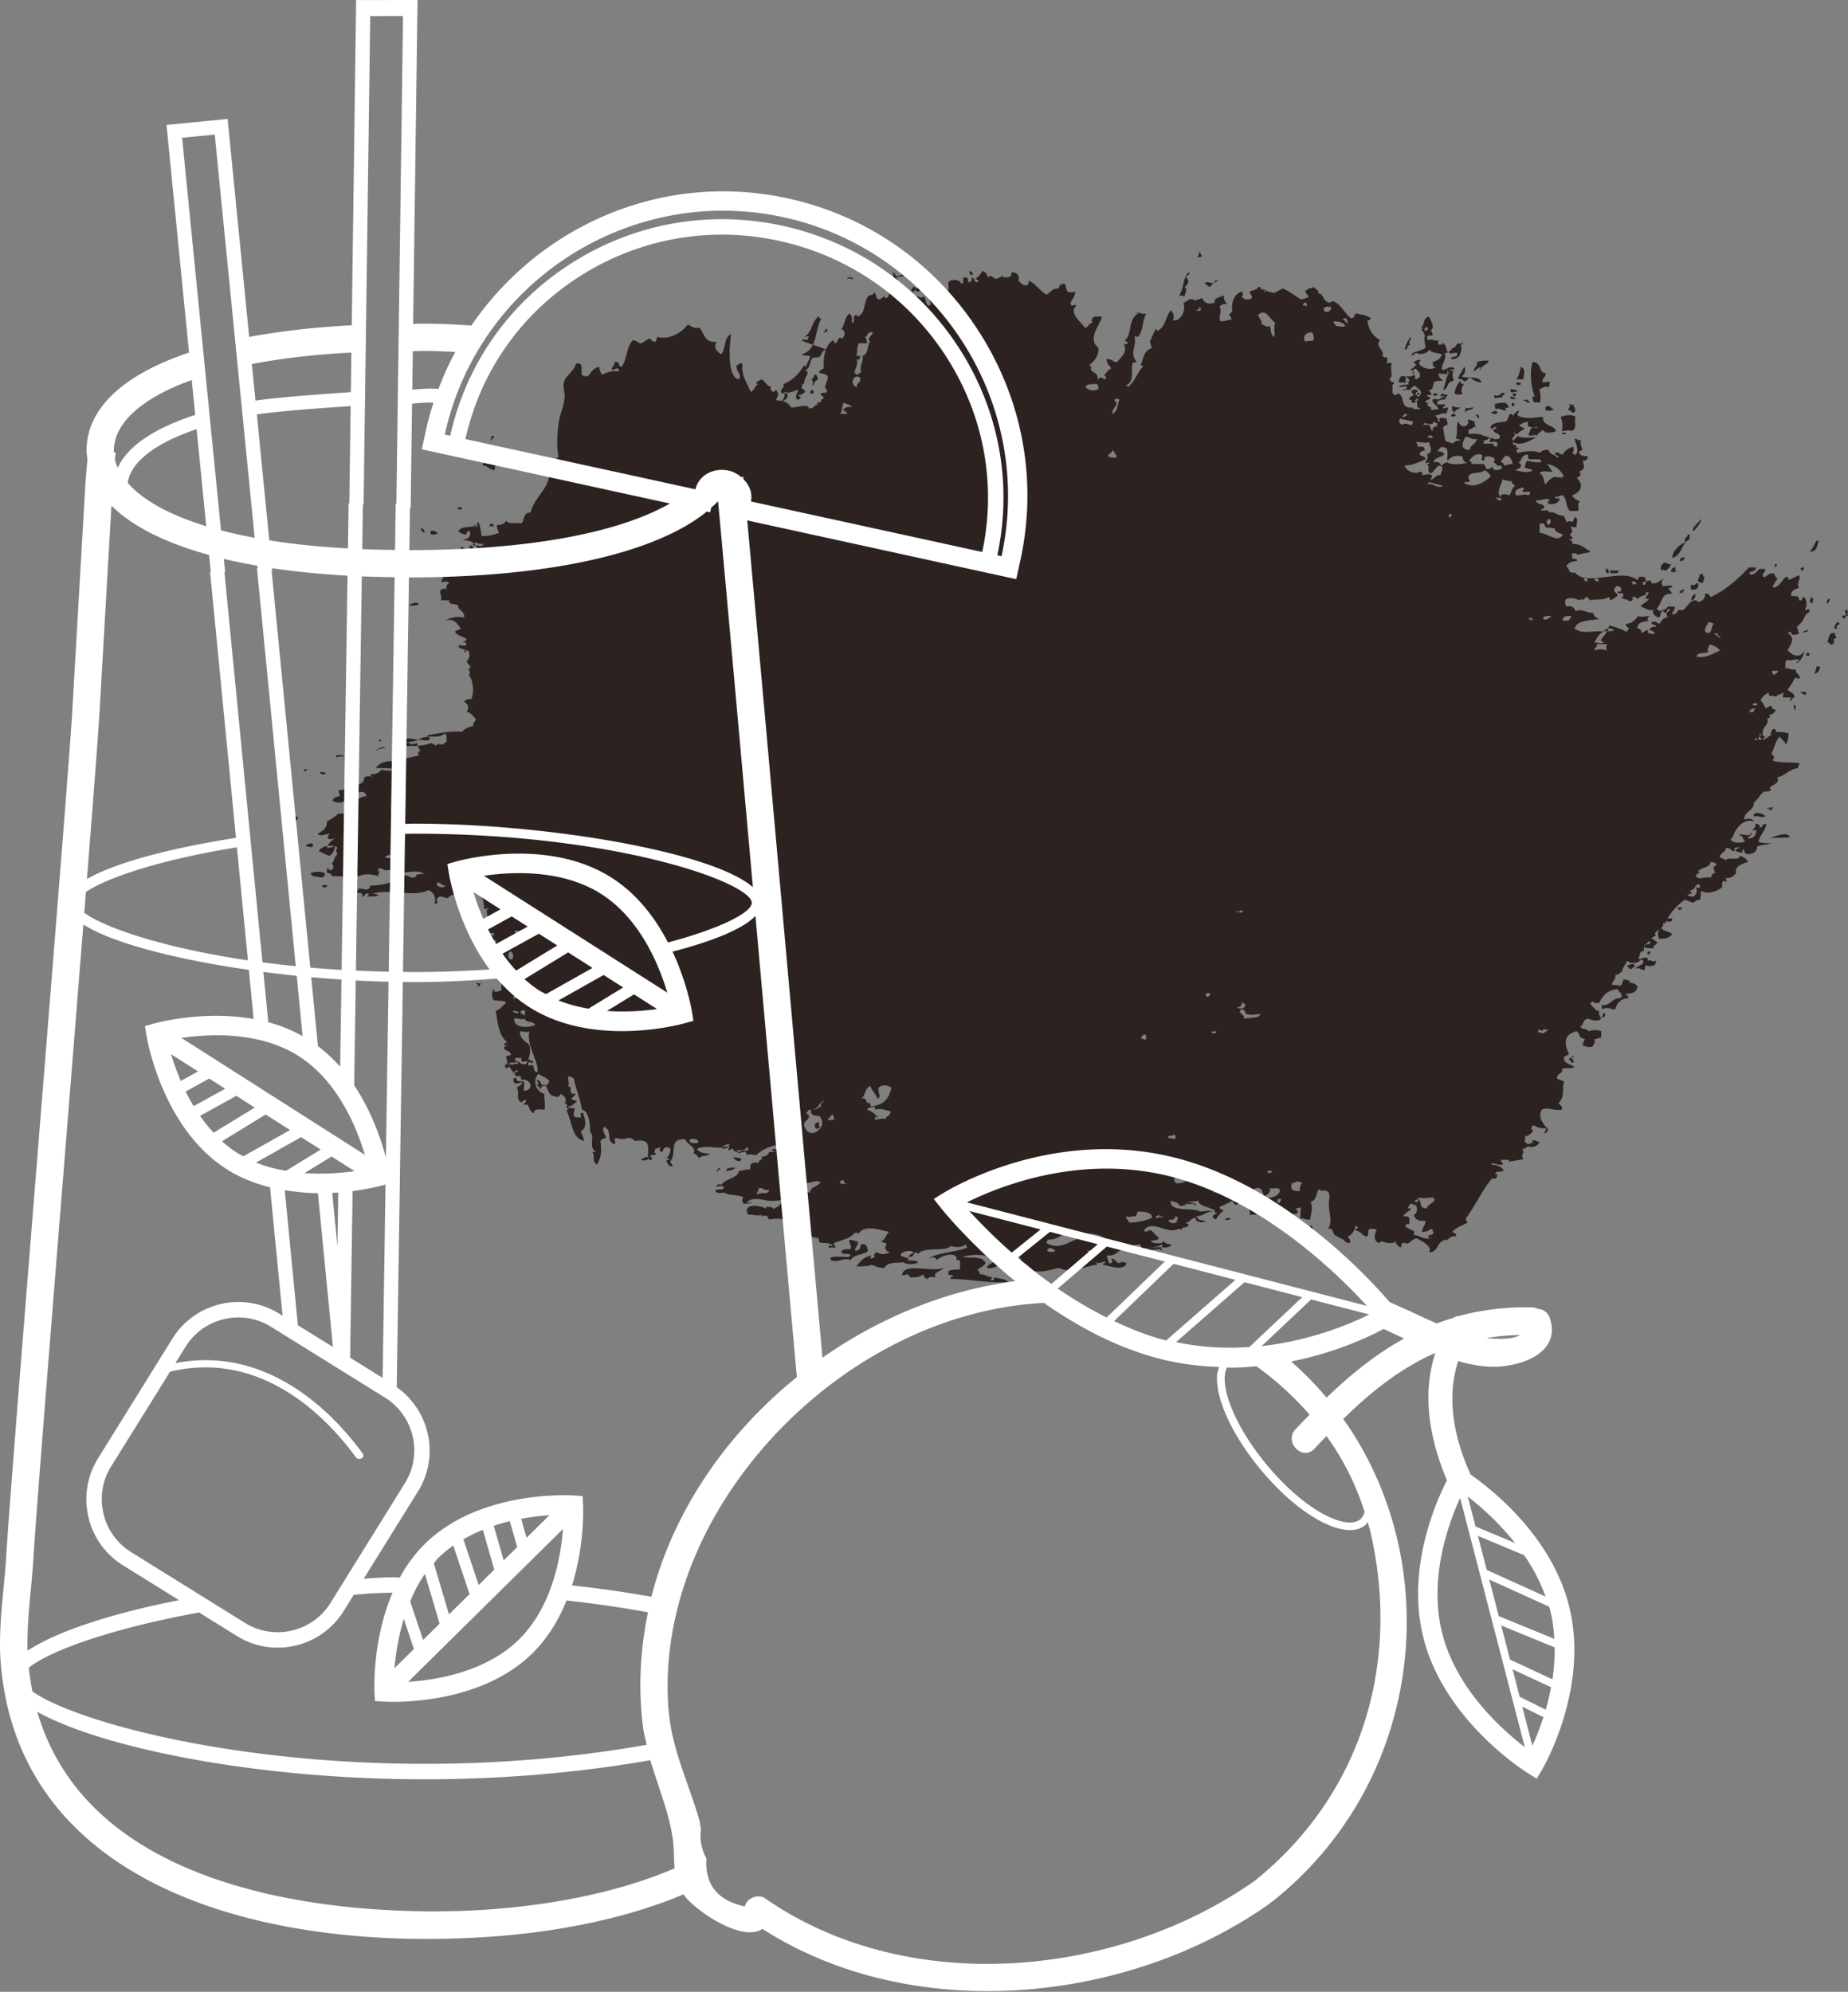 <svg xmlns="http://www.w3.org/2000/svg" width="271" height="292" fill="none" viewBox="0 0 271 292"><rect x="0" y="0" width="271" height="292" fill="#808080" stroke="none"/><path fill="#2C2321" fill-rule="evenodd" d="M175.772 37c.512 0 .171.46.512.46 0 .23-.341.23-.682.23 0-.23.341-.23.17-.69Zm-39.763 2.757c0 .23-.171.23-.171.69-.682 0-.682.46-.682 1.148-.342 0-.512-.23-.683-.46.171-.229.683-.459.341-.918.512 0 .512-.46 1.195-.46Zm6.144 0c.341 0 .512.23.512.46-.342.23-.512 0-.512-.46Zm-17.066 1.15c-.512 0-.342-.23-.853 0 0-.46 1.023-.23.853 0Zm9.727.917c.342 0 .342.23.512.23 0 .23-.853 1.149-1.024.46-.341 0-.17.459-.512.23-.341-.23 0-.46.171-.69.171 0 .341.23.341.23.342 0 .342-.23.512-.46Zm74.408 7.814c-.342-.46-.342-.92-.854-1.38.512 0 .171-.229 0-.229.683-.46.171-1.378 1.195-1.608.171.46 1.024 1.608.171 2.068.17 0 .341.23.341.689-.683 0-.853 0-.853.46Zm-.342-1.15c.512 0 .512-.23.512-.459-.17 0-.17-.23-.341 0-.341.23 0 .23-.171.46Zm-87.889-.229h.341c0 .46-.17.46-.512.46-.17-.23.342 0 .171-.46Zm85.841 1.148c.342.23-.512.69 0 1.15-.682 0-.17.688-.853.688a5.495 5.495 0 0 1 .853-1.838Zm6.997.92c.342.23.512-.23.683 0 0 .46-.171 0-.341 0 .341.919 0 2.527-1.366 2.297 0-.46.683-.23.854-.46v-.459c-.512 0-.854.23-1.195 0 0-.46.683-.23.341-.689.512.23.683-.46 1.024-.69Zm10.923 2.756c1.365 0 .853 1.608 1.877 1.608.17.69-.683.69-.341 1.379.511 0 .682-.23 1.023 0-.17.23 0 .689-.341.689-.683-.23-.683.23-1.195.23 0 .46.342 1.378 0 2.068-.17 0-.682-.23-.682 0-.341-.23-.341-.46-.341-.92h.341c-.512-.919-.853-3.676-.341-5.054Zm-10.069.689c.341.23.17 1.149-.342 1.378.683.46 2.56-.23 2.902.92-.342 0-1.195-.23-1.536-.69-.342 0-.512.23-.683.46-.512.23-.512-.46-1.195-.23.171-.92.683-1.149.854-1.838Zm-1.536.23c0 .23-.683 0-.512.23 0 .23.512 0 .512.23-.342.46 0 .919 0 1.378-1.195.23-.512.92-1.536 1.379.341-.92.341-1.608.853-2.528-.341-.459 0-1.148.683-.689Zm-95.569.689c.341 0 .512.23.682.46-.17.23-.341.69-.341 1.149-1.365-.23-.512-1.15-.341-1.609Zm1.877.229c.512 0 .341.46.512.69-.341.23-.683.46-.683.919-.341 0 .171-.69-.341-.92.512-.229.341-.459.512-.688Zm94.716.92c.17.23-.171.46.512.46-.342.46-.512 1.149-.171 1.378-.171.23-1.024.23-1.195 0 0-.46.342-1.378.854-1.838Zm8.874.46c-.171.23-.853.23-.683-.23.171 0 .683 0 .683.23Zm-106.15.46c.512 0 1.024.23 1.195.69-.342.229-.512.459-1.024.459 0 .23.341.23.341.23 0 .23-.171.459-.512.459-.512-.69.341-.92 0-1.838Zm104.614.229c.341.23 1.024 0 1.024.46-.341-.23-.341.23-1.024 0v-.46Zm-102.566.231h.341v.46h-.341c-.341 0 0-.46 0-.46Zm101.713.459c0 .23-.512.23-.342.689-.17-.23-.853 0-1.024 0-.17 0-.17-.23-.17-.46.853.46 1.024-.689 1.536-.23Zm-10.41-.001h.512c.17.46-.854.46-.512 0Zm11.604 0h.512c0 .23-.17.23-.17.46-.171 0-.342 0-.342-.46Zm-.341.46c.512 0 .341.23.853.23-.171.23-1.024.23-.853-.23Zm2.56.46c0 .23.341.23.17.46-.511 0-.341-.46-.853-.23 0-.23.341-.23.683-.23Zm-2.389.459c.17 0 .512 0 .341.46h-.341v-.46Zm-8.704.46c.512.23.683.23 1.195.23-.171.23-.683.23-.854.69-.341 0-.17-.46-.512-.23.342-.23 0-.46.171-.69Zm13.994 0c.512 0 .512.46.853.46 0 .23-.682.23-1.024.23-.341-.23-.17-.69.171-.69Zm-12.117.229c.512.23.683 0 1.195 0-.171.46-.853.23-1.195.69-.17 0 .171-.46 0-.69Zm4.608.46c0 .23 0 .23.171.23-.171.46-.853.23-1.024 0 .341 0 .512-.23.853-.23Zm-5.973.69c0 .23-.853.23-.682 0 .341-.46.511-.23.682 0Zm17.066 2.297c-.683-.23-.853 0-1.536 0 .171-.46.171-1.379-.171-2.068.683-.23 1.536-.46 2.219 0-.341.69.341 1.378-.512 2.068Zm-14.165-2.298c0-.23.342 0 .512 0v.46c-.341-.23-.341-.46-.512-.46Zm5.973 1.378c.512 0 .683.46 1.195.46-.171.459-.853.46-1.024.919-.853 0-.341-.92-.512-1.379h.341Zm3.755.689c0 .46-.683.46-.683.92-.341-.23-.512 0-1.195 0-.17-.46.171-.46.171-.92.341-.459 1.024-.23 1.707 0Zm3.584.46-.171.23h-.512c0-.23.341-.23.683-.23Zm-7.168.46c.683.46 1.707.23 2.73.23-.853.459-2.218 1.378-3.413.689.171-.46.683-.69.683-.92ZM73.207 65.49c.512 0 .17.46.512.46-.512.23-.512.919-.854 1.148-1.365-.459.854-.918.342-1.608Zm-1.024 1.609c.34 0 .341.23.512.23.17.689-.171.919-.171 1.608-1.024-.23-1.024-.69-1.707-.69-.17-.23.342-.459 0-.459.342-.23 1.195-.23 1.366-.69Zm-5.12 7.351c.17-.23.853 0 .683.23h-.513s0-.23-.17-.23Zm2.73 2.758c-.34-.23-.34 0-.853 0 .341 0 .512-.23.853-.23v.23Zm-8.021.23c.342 0 .512.46.512.689-.17 0-.682-.46-.512-.69Zm2.39.688c0 .23-.512.23-.854.23-.17 0-.17-.23-.17-.46.341-.229.682 0 1.024.23Zm183.287.231c.341 0 .341.23.683 0-.512.23-.342.23-.342.69-1.365.689-1.024 2.297-2.559 2.757 0-.92.853-1.838 1.877-2.298-.171-.919.512-.69.341-1.149Zm18.943.918h.342c-.342.69-.171 1.609-1.366 1.609.512-.46.683-1.149 1.024-1.609Zm-19.284 2.529c-.342.23 0 .46-.854.46.171 0 .171-.23.171-.46.341 0 .341-.23.683 0Zm-3.414 1.837c-.341-.46.001-.919.342-1.148.512 0 .341.23 1.024.23-.171.459-.512.689-.683.918-.341 0-.341-.23-.683 0Zm16.555-.919h.341c0 .23-.171.46-.683.46.171 0 .512 0 .342-.46Zm-14.506.46c0 .23-.342.46.17.46-.17.229-.512.229-.853.229 0-.46.171-.69.683-.69Zm18.772 0c0 .23 0 .459-.341.459-.171-.23-.171-.46.341-.46Zm-15.018.919c.512 0 0 .46.512.46-.171.23-.171.69-.341.919-.342 0-.512-.23-.683-.23 0-.46.341-.69.171-1.149.17.23.341.23.341 0Zm-.512 1.379c.171.459 0 1.148-1.024.918v-.69c.853.23.512-.229 1.024-.229Zm-2.218.919c.682.23-.513.46 0 .46 0 .23-.342 0-.513 0 0-.23.342-.23.513-.46Zm18.772 1.149c.512 0 .341.689.171.918-.683-.23 0-.689-.171-.918Zm-33.108 0c.171.46-.853.46-.853 0h.853Zm6.314.229c.171 0 .683-.23.683 0 .171.46-1.024.46-.683 0Zm29.354 0c.512 0 0 .46 0 .689-.512-.23 0-.46 0-.69Zm-206.668.689-.17.23c-.513 0-.854.23-1.195 0 .341-.23.853-.46 1.365-.23Zm203.084.919c.853.23 0 1.379-.341 1.609-.342 0-.171-.23-.342-.23 0-.46.854-.46.683-1.379Zm6.144 0c.512 0 .17.46.341.92-.512 0-.512.23-.341.459-.342-.23-.683-.23-.512-.46.17 0 .341-.23.682 0-.17-.46-.341-.46-.17-.919Zm-1.195 1.838c.341 0 .171.23.341.23-.341.23-.682.23-.341.69-.853.229-.341-.69 0-.92Zm-4.608 1.149h.342c-.171.23-.512.46-.854.23 0 0 .342 0 .512-.23Zm4.267.46c-.171.46.17.23.17.69-.341 0-.17.229-.512.229.342.23.171.46 0 .69-.682.23-.341-.46-.853-.23.341-.69.171-1.609 1.195-1.379Zm-3.755 3.216c-.341.23-.341 0-.512 0 0-.46.512-.46.512 0Zm1.024 1.609c.171 0 .342.23.512 0 0 .46-.17.92-.853 1.15.171-.46.341-.69.341-1.15Zm-3.072.919c.171 0 .854.689.512.918-.682 0-.682-.459-.512-.918Zm.683 2.987c.171-.23 1.024-.23.853.229-.512.23-.341-.229-.853-.229Zm-3.925.23c.341 0 .682 0 .512.229-.341.23-.512 0-.512-.229Zm2.901 1.608c.683 0 .171.23.341.689-.341 0-.17-.459-.341-.689Zm-2.731.918c0 .23-.341.23-.341.46-.171 0-.341-.23-.341-.46h.682Zm-204.619 4.137h.341c0 .23-.341.23-.683.23.171 0 .342 0 .342-.23Zm-10.581 4.365c0 .23 0 .23 0 0-.17.23-.342.23-.342.23-.511 0 .171-.459.342-.23Zm1.877.459c0-.229.683 0 .854 0-.171.46-.683.23-.854 0Zm213.153 5.055c-.342.23-.342.23-.171.46-.341 0-.512 0-.341-.23h-.342c-.512 0 .512-.23.854-.23Zm-1.195 1.379c-.682.23-1.194-.229-1.706 0-.171-.919 1.536-.459 1.706 0Zm-215.2-.001c0 .46-.171.689-.683.689 0-.459.17-.689.683-.689Zm218.784 2.988c-.512.229-2.218 0-3.072.229.683-.229 2.731-1.148 3.072-.229Zm-216.566 1.378c-.341.23-.512 0-1.024 0 0-.459 1.195-.689 1.024 0Zm206.839-.229h.341c0 .23-.171.23-.171.46-.17-.23-.341-.23-.17-.46Zm-205.132 4.136c.17.459-.17.459-.341.689-.683-.23-1.537 0-1.707-.689.682-.23 1.536-.23 2.048 0Zm5.29-.001a1.12 1.12 0 0 1-1.194 0c.34 0 .853-.23 1.194 0Zm-4.778 1.838c-.17.23-.854.459-.854 0 .342-.23.342 0 .854 0Zm201.548.231c-.342.689-.171.919-.342 1.838-.512 0-.682.23-1.024.459-.512-.229-1.194-.229-1.194-.919.341-.229.682 0 1.194 0 .512-.229.683-.919.342-1.378.512.229.853 0 1.024 0Zm-195.234.688c-.17.23-1.024.23-1.194 0 0-.459 1.365-.459 1.194 0Zm1.024.46c0 .229-.683.229-1.536.229-.17-.459 1.195-.459 1.536-.229Zm191.138 1.838c.171.46-.683.46-.512 0h.512Zm-1.365 1.609c0 .459-.171.459-.683.459-.171 0-.171-.229-.171-.459h.854Zm-1.536 1.378c0 .459 1.024.459 1.536.919-.342.459-.854.689-1.878.689-.341-.46-.341-1.379.342-1.608Zm-.683 2.069c0 .459-.683.459-.512.919-.683 0-1.195 0-1.365-.23 0-.46.512-.23.853-.46.171-.229-.171-.229-.171-.689.512-.23.683.23 1.195.46Zm-1.365 1.377h.341c0 .23 0 .46-.341.46-.171-.23 0-.23 0-.46Zm-2.048 1.838c0 .23.171.23.171.459-.512 0-.342.46-.854.23 0-.23-.341-.23-.341-.459.341 0 .341-.23 1.024-.23Zm-3.413.919c.341 0 .682 0 .682.46-.17 0-.512 0-.682-.46Zm-166.393 1.838c.342 0 .342.23.683 0 0 .23-.17.689-.512.46.512-.23-.17-.23-.17-.46Zm165.198 4.595c.341-.459.683.46 0 .46-.512 0 .341-.23 0-.46Zm-4.608 6.204h.342c.17.23 0 .23-.342 0 .171.459.512.689.342.919-.512 0-.171-.23-.683-.459l.171-.23c.17 0 .17.229.17-.23Zm-110.245 9.65c0 .23-.171.689.17.689-.682.919-1.365-.689-.17-.689Zm106.661.689c.342.23.171.919-.341.919.171-.46.341-.689.341-.919Zm-1.024 2.299c-.341.459-1.023.919-1.877.459.171-.229.683-.459 1.024-.459-.17 0-.17-.23-.341-.23.341-.23.853 0 1.194.23ZM94.71 169.572c.17 0 .34.23.512.23-.171.229-.854.459-1.195.229 0-.229.683-.229.683-.459Zm13.14 1.608c-.17.23-.682.46-1.365.46 0-.46.683-.46 1.365-.46Zm-2.56 0c.171 0 .342.23.342.23-.342 0-.171.46-.683.23 0 0 .512 0 .341-.46Zm75.431 4.825c.342.229.512 0 1.195 0 0 .459-.512.459-.683.689-.17-.23-.512-.46-.512-.689Zm-5.29.69c-.17 0-.341 0-.341-.23-.341 0-1.365.23-1.195-.23.342 0 1.366 0 1.536.46Zm7.509-.231c.853.23.853 1.149 1.707 1.379-.171.23-1.024.23-1.366.23 0-.46.001-.919-.511-1.149-.342-.23.17 0 .17-.46Zm-4.437.689c.512 0 .683.23.853.23.171.46-.853.23-1.024.46-.512-.23.171-.46.171-.69Zm1.536 1.38h.341v.23c-.341 0-.341.229-.682 0-.342-.23.341 0 .341-.23Zm12.117 1.149c.512 0 .512 1.149-.171 1.149-.341-.46 0-.92.171-1.149Zm5.12 1.837c.511 0 .511.23.511.69-.512 0-.853-.46-.511-.69Zm-72.701.231c.512 0 .682.23 1.194.23.171.689-.512.919-.341 1.378.683 0 .683-.459.853-.919.854-.229.854.46 1.024.919-.682.69-2.048.46-2.56 1.379-1.023-.46-1.877.459-2.901 0 0-.23 0-.23-.17-.23.341-.459 1.877-.23 2.73-.23.171 0 .171-.229.341-.229-.17-.46-1.194 0-1.365-.46 0-.459.683-.459 1.365-.459.171-.69-.341-.919-.17-1.379Zm45.907.229c.512.23.683.46 1.365.46-.341.459-.853.459-1.536.459-.17.23.342.46 0 .46-.341-.69-1.877.459-2.048-.46.854.23 1.366-.23 2.219 0-.171-.459 0-.459 0-.919Zm-35.838 2.987c-.171.46-2.048.46-2.219 0 .854-.23 1.536-.23 2.219 0Zm3.754.919c-.341.46-1.706.69-1.194 1.379-.342 0-.854-.23-1.195.23-.341 0-.512-.46-.683-.69-.341.46-1.194.46-1.877.46 0-.23-.341-.46-.512-.46 0 .23-.683 0-.683.23.171-2.068 4.267-.459 6.144-1.149Zm11.946.918c.171.23.683.46.854.69h-.854v-.69Z" clip-rule="evenodd"/><path fill="#2C2321" fill-rule="evenodd" d="M117.578 49.867c-.171 0 .341-.23.682 0 .171 0 .171-.23.342-.46 0-.23-.512 0-.683 0 1.195-.689 1.024-2.067 2.048-2.986.512 0-.171.459.512.23-1.024 1.607-.512 4.594-2.901 5.284.17.23.682.23 1.194.23 0 .689-.512.919-.512 1.608-.17 0-.17-.23-.341-.23-.682 1.149-1.706 2.298-3.072 2.757.342.69-.682.69-.17 1.379.341 0 .341-.23.682-.23.342.69 0 1.149-.682 1.379.682 0 1.024.46 1.365.919.853 0 2.73-.69 2.56.23.17-.23.512-.23.341 0 .341-.23.512-.69 1.195-.69-.171 0-.342 0-.342-.23.171 0 .342-.23.683 0-.171-.23-.171-.46.341-.689 0-.23-.512-.46-.512-.69.342 0 .342-.229.854 0-.171-.229.17-.229.17-.459-1.194-.69 1.536-2.297-1.194-2.527 0-.46.341-.46.682-.69-.17-1.378.171-3.446 1.366-4.135.17.23.17.23.17.46.683 0 .342-1.15 1.195-.69.341-.46.512-1.149-.171-1.379.512-.689.512-1.838 1.195-2.297.512.46.341.919.341 1.379.683-.23 0-.69.512-1.15.341 0 .341.23.341.23 1.195-.459.854-2.067 1.536-2.986.342-.23 1.024-.23.854-.69.17.23.341.46.341.92.171 0 .171.23.341.23.512 0 .512-.46 1.024-.46 0 0-.17 0-.17.23h.341c.512-.23.171-.92.853-1.38 0-.229-.341-.229-.341-.459.171-.689.683-1.378.341-1.838.512 0 .342.46.512.46.683 0 .853-.23 1.195-.23.17.46-.854.23-1.195.46.683.689 0 2.067.683 2.527.17-.23.17-.69.512-.92 1.194 0 1.365 1.15 1.536 2.069 0-.23 0-.46.17-.92.683 0 .683.46 1.195 0 .341.46.171 1.15.683 1.38.682-.23 0-.46.17-1.15.342-.23 1.024 0 1.366-.23-.171-.689.341-.918.341-1.608.512.23.171.92.682 1.15.512-.46.342-.92.342-1.61.341-.459 1.706-.459 1.877.23.512 0 .171-.689.341-.919h.342c.341 0 .341.46.341.69.512 0 .512-.23.512-.69.683.23.171.69.853.69.342-.23-.17-.46-.341-.46.341-.23.853-.69 1.024-1.149.512 0 .683.46.853.92.342-.46.683 0 1.195.23.341-.23.682-.23.853-.46.512 0 0 0 .171.23.682 0 1.365 0 1.194-.69.683-.23 1.366.46 1.024 1.149.342.23.512.69 1.195.69.341 0 .341-.46.341-.69 1.024.46 1.536 1.378 2.56 2.068.683-.23.683-.92 1.877-.92 0-.459.342-.688.854-.688.341.689 0 1.608 1.536 1.148 0 .92-.683 1.15-.683 1.838l.171.23c.341 0 .341-.23.682 0-1.194 1.149.683 2.298 1.195 3.217.683 0 .512-.69 1.194-.69-.341-.459 0-.689.171-.919h1.195c-.342 1.38-2.219 3.217-.512 4.596 0 1.148-.512 1.838-1.365 2.527.17 0 .17.23.341.23-.512.919 1.194.69.853 1.838.512-.23.341-.46 1.024 0 .512-.23.171-.23 0-.69.341-.23.512-.689 1.024-.918-.341-.46-.683-.69-.683-1.379.854 0 .854.46 1.536.46.512-.69 1.536-1.379 1.024-2.528 0-.23.512 0 .512-.23.171-.23-.512-.23-.341-.46 1.024-.918.341-2.986 1.877-3.905 0-.23-.341 0-.341 0 .171-.46.853.23 1.536 0-.683 1.379-.342 2.297-1.195 3.446-.17 0-.341-.23-.512 0 .342 1.379-.853 2.298.342 3.677-.171 0-.512 0-.683.23-.171 1.148.341 2.756-1.024 3.216.171 0 .341 0 .341.23 1.024-.69 1.366-2.068 2.219-2.987 0-.23-.171-.23-.342-.23.512-.919.342-2.068 1.707-2.527-.171-.23-.171-.69-.341-.92.341-.689.512-1.148.853-1.837.171 0 .171.23.341.23 1.195-.69 1.024-1.839 1.878-2.988.512.46.512.92.341 1.379 0 .23.512 0 .683 0 .682-.46 1.194-1.379.853-2.527.341 0 .512-.46 1.024-.23-1.024-.23.512-.46.682 0 .171-.23.683-.23 1.024-.46.171.46.683 1.15 1.878.69-.171-.69.512-.69 1.024-.92 0-.23-.171 0-.342 0 0-.23.512 0 .683 0-.171.46.171.69.341 1.15-.341 0-.853 0-1.024.459.512.69-.341 1.378.171 2.068.683 0 1.024-.23 1.536-.23 0-.23 0-.46-.341-.69.17-.229.341-.459.512-.459-.171-.919 0-2.527 1.365-2.987.17.23.341.46 0 .69.17.46 1.024.689 1.536.23 0-.46-.342-.46-.342-.92.342-.23 1.195-.23 1.195-.689.512 0 .512.23.341.46.171-.23 1.024 0 .512.23.512.23.171-.46.342-.23.341.459.853.23 1.194.46.342-.23.854-.46 1.195-.69 1.194.46 1.877 1.149 2.73 1.608.512 0 .512-.23 1.024-.23.171-.46-.341-.46-.341-.919-.171-.23.512-.23.341-.46.171 0 .683 0 .854-.229.341.46 1.024.69.512.92 1.024 0 .682 1.148 1.706 1.378.512 0 .342-.23.512-.23 1.365.46 1.707 1.838 2.731 2.527.682 0 .341-.69.853-.69.853.23 1.365.23 2.048.69-.171.23-.171.46-.512.23.171 1.378.683 2.298 1.877 2.987-.853.919.683 1.379.341 2.297.171.23.342.23.683.23 0 .23.171.69-.171.69 0 .23.683 0 .854.23-.342.918.341 1.608-.342 2.297.171.23.342.46.683.46 0 .23-.171.459-.512.23.683.229-.171 1.378.683 1.607.341 0 .17-.23.341-.23 1.195.23.171 2.298 2.219 2.069.17.23 0 .23 0 .23h1.194c-.341-.23-.682-.23-.512-.92 0-.23-.512 0-.853 0 0-.23.171-.46-.341-.46 0-.459.341-.459.682-.689-.17-.23-.341-.23-.341-.689.341 0 .512-.23.853 0 .171.23-.17.46 0 .92.342 0 .512-.23.512-.69-.17-.46-.512-.46-.853-.92-.512.23-.683.46-.683.69-.512-.23-.512 0-1.194 0 0-.23.682 0 .682-.46-.17-.229-.853 0-1.194 0 .17-.459 1.024-.23 1.536-.459 0 0-.171 0-.171-.23h-1.365c0-.46.17-.689.341-.919h.512c.512.23-.171.69.341.92.342 0 .342-.23.342-.23 0-.46-.512-.46-.342-.69 1.195.23 1.366-.689.512-.919.342-.23.512-.46.854-.689 0-.23-.342-.23-.342-.46.342-.23.683-.459 1.024-.23-1.024.46 1.195 1.839 2.219.92-.683 0-.342-.23-.512-.69.682-.23 1.194-.459 1.365-1.148-.853-.23-1.536-.23-1.877-.69 0 .46-1.365.92-1.877.46-.171.23-.512.23-.512.46-.683-.46 1.194-.69 1.877-1.15 0-.459-.341-1.608 0-1.837.341 0 .171.46.341.689.854-.23.853.23 1.536 0 0 .46-.171.46.171.69.17 0 .341-.23.682 0 0 0-.17-.23-.341-.23.512-.23.683.918.853 1.378-.341 0-.341.23-.512 0 .512.919-.341 1.379-.341 2.527.853 0 1.024-.689 1.877-.23-.17.23-.512.23-1.024.23 0 .23 0 .46-.17.69-.342-.23-.854 0-1.195-.23.171.69 0 .46.683 1.149h-.854c-1.023.23-.17 1.148-1.194 1.378 0 .23.341.23.341.69h-.682c0 .23.511.23.511.459 0 .23-.511.23-.682.46 0 .23.171.23.512.23-.853.459.853.689.17.918.171.23.854 0 1.195 0-.171-.689-.853-.689-.853-1.378.512-.23.512 0 1.024 0-.171 0-.342.23-.342.689h1.195c0 .23-.171.23-.341.46 0 .23.512 0 .682 0 .171.46-.17.46-.17.919-.854-.23-.854.23-1.707.23.341.23.512.689.512.918.512 0 0-.23.171-.46.512-.229.512 0 1.024 0 0 .23.17.46.17.92-.341 0-.512.23-.682.46.17.689.17 1.148.341 1.838 0 .23.853.23 1.024.46.341-.23.512-.46 1.195-.46-.171-.23-.512-.23-.683-.23.341-.92 0-2.068.341-2.528.171.23.342.69.854.69s.853-.69.512-.92c.341-.23.682.23 1.194.23-.341.23 0 .69.171.92-.512-.46-.512.23-1.195.23v.689c1.707-.23 1.877.23 3.072.459-.171.23-.341.46-.853.46v.46h1.365c0 .229.341.459.341.459.512 0 .171-.46.342-.46-.171-.46-.683-.23-1.195-.23 0-.23.341-.46 0-.46.341-.459.512.23 1.195 0 .17 0 .17 0 .341-.229 0-.69-.853-.46-1.024-1.149.341 0 .512-.23.512-.23-.341-.46-.683.46-.853 0-.171-.689 1.536-.919 2.218-.919.342-.23.342-.919.683-1.148.171 0 .512.23.341.46.171-.46.342-.69.854-.92.17.23-.171.23-.171.69 1.194.689 2.73.23 3.754.23-.17 1.378 1.707 1.148 1.878 2.067-.342.23-.854.23-1.536.23-.171-.46-1.195-.46-1.366-.92-.341.46-.853 0-1.194 0v-.689c-1.365.23-2.389 1.379-1.877 2.068-.342 0-.171.46-.683.46.853 0-.171.919.853.919 0 .23 0 .46-.17.46.17 0 .341-.23.512 0 0 .23-.512.23-.342.459 0 0 .171 0 .171.23.853-.23 2.56-.46 3.242 0 .512-.46.683-.46 1.366-.46 0 .69 1.024.69 1.194 1.149.683-.23-.341-.23-.341-.69.683-.23.683.23 1.195.23.17-.46.682-.919 1.536-1.148 0 .23.17.689-.171.919 0 .23.682 0 .341.46.853-.69.171-1.839 0-2.528.512 0 .341.23 1.024.23-.512.689.683 1.378-.341 1.608-.171.23.17.23.17.46.171.23.683.23 1.024.23.171.229 0 .688-.682.688.17.69.512 1.15-.512 1.609.512.46 0 .69-.342.919 1.024.919.683 2.068-.682 2.527.171.46.682.69 1.194.92-.682.459 0 .689-.341 1.378h-1.194c-.683-.69-.342-1.609-1.024-2.298-.512 0-.512.23-1.195.23 0 .23.512.23.683.23.17.46-.854 1.149-1.707.689 0-.23.171-.46.341-.46-.682-.46-1.365.23-2.048 0 0 .69.854.46 1.195.92 0 .23-.171.459-.512.459.171.46 1.195-.23 1.195.46.853-.23 1.194.46 2.048.46.341.229.341.459.512.918.341 0 .341-.23.853 0 .341-.23.171-.69.512-.69.512.46 0 .92.17 1.38-.341.23-.511 0-.853 0 .171.689.342.689-.17 1.148.17.23.512.46.341.69h-.512c.341.23.683.23.512.689 1.365 0 1.877.69 2.73 1.149-.512.23-1.365.23-1.877.46-.17-.23-.512-.23-.682-.23-.512 0 0 .23-.171.689 0 .23.853 0 .682.46-.682 0-1.194.229-1.535.688.17.23.512.69.512.92.17 0 .682.23.682 0 1.877 2.297 6.827-.69 9.216 1.148.341-.23 0-.23.341-.46h.683c.17.23.17.46.341.69.341-.23.683-.23.683.23 1.024.23 1.194-.46 1.877-.69-.341.23-.512.69-.171 1.15.512 0 1.195-.23 1.366 0 0 .23-.342.23-.512.23 0 .459.682.688.341.918-1.365-.23-1.365 1.379-2.048 2.068-.171.23.341.23.341.46.512-.23 1.024-.23 1.195-.69h1.024c.17.46-.341.69-.341 1.149.682 0 .682-.46 1.023-.69 1.024.46 1.195-1.378 2.39-1.378.341 0 .17.23.341.23.683 0 1.195-.69 1.024-1.149.341-.23.853.23.853.46 2.389-1.15 4.096-2.758 5.632-4.366h1.024c0 .46-.512.69-1.024.69.171 0 .171.23 0 .23.683.459 1.195-.46 1.536-.69h.853c0 .69-.512.46-.341 1.149.512.23.683-.69 1.706-.46-.17.46.512.46.342.92-.342.229-.342.689-.683.918 0 0 .171 0 .171.23 1.024-.23 1.194-1.149 1.877-1.608.512 0 .171.23.341.46l1.536-.69c.342.69-.512 1.149 0 1.838-.682.23-1.194.46-1.194 1.149.512.23 1.194-.23 1.194.69h.342c.17 0 0-.46.341-.46.512.23.512 1.378.171 1.838 0 .23.512-.23.682 0 0 .689-.682.689-1.024.23.512.918 0 1.608-.853 2.297.171.23.171.69.341.92-.17.229-.512.229-1.024.229-.17-.23-.17-.46-.341-.46s0 .23-.341.23c1.365.69.341 1.838 0 2.528.682.459.853.918 1.877.689.341-.23.512-.46.512-.69.171.23-.341 1.609-1.024 1.839-.171-.23.341-.23.341-.46-.341-.23-1.194.23-1.706 0-.512.23-.171.92-.342 1.379.342-.46.854.23 1.366 0 .512.23 0 .689.341.919-.853 1.149-1.195 2.987-3.925 2.987-.171 0-.171-.23-.171-.46a1.841 1.841 0 0 0-1.194 1.149c.341.23.512.919.853 1.149 0-.23.512-.23.512-.46.341.23.17.46.853.689-.171.46-1.194.46-.853 1.149-.341 0-.341.23-.512 0 .682.919-.853 1.379-.512 2.298-.171 0-.341.23-.512 0 0 .459.171.689.341.919.512 0 .854-.46 1.366-.689-.171-.23-.001-.69.341-.919.17 0 .512.229.341.459.853 0 1.365 0 1.877.23 0 .459-.17 1.149-.341 1.608-.341-.459-.512-.689-1.024-1.149-.683.919-.683 1.609-1.194 2.528.511.23.511.689.17.919.683.459 2.731.23 3.925.459.171.23-.17.23-.17.69-1.366.229-1.878 1.148-3.072 1.378.682 1.149-1.707 1.149-.853 1.838-.342.23-.342.23-1.024.23-.683.46-.854 1.149-1.536 1.608.17 1.149-1.536 1.379-1.366 2.528.342-.23 1.195-.23 1.366.229-1.536-.459-2.731 1.149-3.072 2.298 0 0-.342.46-.342.23.171.689 1.195.689 2.219.459-.512-.229-.171-.919-1.024-.919.512-.459 1.707.46 1.877-.459.342.23-.512.689-.512.919.854 0 1.195-.46 1.195-1.149 0-.23-.341 0-.512 0 0-.23.683-.689.341-.919.171-.23.854 0 .683.459.683 0 .171-.689 1.024-.459-.341 1.149-.853 1.379-1.195 2.527.342.23 1.195.23 1.878.23-.512.23-1.536.23-2.048.46 0 .689-.512 1.148-1.536 1.148-.171-.229-.512-.229-.342-.689-.512 0-.17.23-.341.46-.512 0-.683-.23-1.024-.23.171-.23.341-.46.683-.46 0-.229-.512 0-.683 0-.341 0 .171.23-.171.46-.512 0-.341-.46-1.194-.46 0 .69-.854.69-.854 1.379.342.23.683.23.854.459.341-.689 1.877.23 2.048-.689.682.23 1.024.46 1.194.919-.853.23-2.048.69-1.706 1.609-.342.459-1.024.919-1.707.689.341.23.341.459.171.689-.171-.459-.683-.23-.512.689-.853.69-2.219 1.149-3.243.46 0-.23 0-.689-.17-.919-.854.23-.342.689-1.195.919-.341.23.171.23.171.459-.342 0-.512.23-.683.23 0 .23.512.23.341.689-.17 0-.341.23-.682 0-1.024.69-2.219 1.839-2.901 3.447h-.342c.342.919-1.706 1.149-1.024 1.838-.853.23-.853.919-1.706 1.379 0 .459-.171.689 0 .919-.683-.23-.683.689-.854 1.148.512 0 .512-.229 1.195-.229.171 0 .171.229.171.459.512-.23.512.23 1.194 0 .171.23-.341.46 0 .46-.341.229-.682.459-1.365.229-.341 0-.171.46-.341.69-.512 0-.683-.46-1.366-.23.342-.46 1.366-.46 1.195-1.149 0-.23-.512 0-.341-.23-.342.69-1.536.69-2.048.23-.171.689-.683.919-.683 1.608-.341 0-.341.46-1.024.46.171.46-.341.919-.512 1.379.171.229 1.024 0 1.024.229.512 0 .512-.459.683-.919.682 0 1.194.23.853.46.683 0 .853.23 1.195.459 0 .919-.683 1.149-1.707 1.149 0 .23.512.23.341.689-1.194 0-1.706.919-1.877 1.609-.853 0-1.024-.46-1.877 0-.171-.23 0-.69-.341-.69 1.365.46 1.877-1.148 2.901-.919.683-.459-.171-.919-.341-1.378-1.707.23-2.219 1.149-2.731 2.068-.341 0-.853 0-.853-.23-.171 0-.512.23-.342.459.512.46.683.92 1.195.92 0 .689 0 .459.341 1.148-.512.46-1.365.23-1.877 0-.853 0-.683.919-1.195 1.149.171.46 1.024.23 1.195.689.683-.229 1.365-.229 1.877 0v.919c-.341 0-.512.23-1.024.23.171.46 0 .689-.341 1.149-.683 0-.683 0-1.365-.23 0-.229.17-.689.341-.919-1.024-.23-.683-.689-1.195-1.149-2.389.46-1.535 2.528-1.194 3.217 0 .46-.853.23-.683.919.171.689 1.195.689 1.536 1.149-.853.23-1.024 0-1.877.23.341.689-.853.689-.683 1.378.171.23.683.23 1.024.46-.341 1.149.171 2.297-.853 3.216.341.23.683.46.512.919-1.024.23-2.219-.459-2.901 0-.683 1.149.17 1.839.682 2.758-1.024 0-1.536-.23-1.877-.46-.341 0-.341.46-.341.689.17 0 .341 0 .341-.229 0 .229-.512 1.148-1.365 1.148.171.23.171.23 0 .69.171.229.341.459.682.459-.17.23-.341.689-1.023.689.511.69-.342.919.17 1.379.171.23-.853.23-.341.23-.512 0-1.195.23-1.707.23-.17 0 0-.23 0-.23h-1.194c-.171.459.512.459.17.689-.853.23-1.194-.459-1.706 0 .512 0 1.706.23 1.877.919-.341.23-1.195 0-1.195.46 0 .229.171 0 .342 0-.171.229 0 .459-.342.689h-.512c-1.365 1.608-2.389 3.906-3.754 5.744-.171.459.171.459.171.689-.683.46-1.707.69-2.219 1.379.341.23.683.23.512.689-.341-.23-1.024.23-1.195.46-1.706 0-1.194 1.838-2.73 1.838.512-.919-1.024-1.609-1.877-2.068-.512.23-.854.459-1.024.689-.512.23-.342 0-.854 0-.341 0-.341.46-.341.689-.512-.229-.683-.459-.853-.919-.342.46-1.536.23-1.878 0-.341 0-.341.23-.511.23-.854-.23-.683-1.378-.342-1.838-.17-.23-.512-.23-.682-.23-1.024 0-.171.919-.854 1.149-.682-.23-.682-.689-1.536-.919-.17-.23.342-.23.342-.46-.171 0-.171-.229-.342-.229-.17.689-.512 1.378-1.194 1.608.17.23.512.46.341.919h-.341c-.342-.459-1.195-.689-1.877-1.149-.342-.229-.171-1.149-1.024-.919.853-.919 0-2.757.17-3.906 0-.459.512-2.068-1.194-1.608 0-.23 0-.23-.342-.23-.341.69-.341 1.609-1.194 1.838.512.69 0 1.838 0 2.528-.854.229-1.024-.46-1.536 0 .17-.69 0-.919.17-1.609 0-.229-.512 0-.682 0-.342 0 .341.23.17.69-.512.229-2.047.229-1.535 1.148h-.854c.171-.459-.512-.689-1.024-.689v-.459c.171 0 .342-.23.683 0 0-.23-.341-.23.171-.46-.512-.23-.683-.459-.342-.919-.341-.23-1.194 0-1.706 0-.171-.23-.342-.459-.342-.689 1.024-.23 2.219-.23 2.39-1.379-.683-.459-.854 0-1.536-.23.341.92-1.024 1.379-2.219 1.609-.171-.23.171-.23.171-.46.682 0 .682.23 1.194 0-.17-.459-.17-.919-.682-1.149-1.195 0-1.536.92-2.731.69 0 .23 0 .459.341.459-1.194.46-2.218 1.149-3.413 1.609.171.229-.17.689.342.689-.342.459-.683.689-.854 1.149-.17 0-.341-.23-.512-.23 0-.46.342-.46.683-.689-.512-.919-2.901-.919-2.731-1.838-.512.229-2.218 0-1.877.689-.512 0-.512.23-1.024 0 0-.46-.853-.46-1.194-.689-.171 1.838 3.242.919 4.266 1.608.853 0 1.365-.23 1.877 0-1.024 0-1.365.689-2.389.689 0 .23.512.23.171.46.341 0 .682.229 1.194.229-.341.46-1.877 0-1.365-.459-.853 0-.853.689-1.536.689-.17.23.512 0 .342.46-.342.459-.854 0-1.024.689-.171-.459-.683 0-1.195 0-1.536 0-3.243-1.379-4.267 0 .342.46.342 0 1.024 0 .342.23.683.689 1.195 1.149-.341.459-1.024.23-1.195.459.512.46 1.195.23 1.878.23-.683.689-1.878.689-3.072.919-.171-.23-.342-.459-.342-.689-.853 0-1.194.23-1.535.689-1.707-.459-1.707 1.149-3.414.919.171.46.171.689.342 1.149.682 0 .512-.23.341-.689.512 0 .683.459 1.024.689.512-.23.853-.23 1.195 0-.342 1.149-2.219.46-3.414.23-.17-.23.342-.23.342-.46-.512 0-1.195.46-1.366 0-.341 0 .342.23 0 .46-1.877.23-3.413 1.378-5.461.459-1.194.23-2.389.69-3.583.46-.342 0-.512.23-.342.459-.341 0-.512-.689 0-.689-.512-.459-.853-.919-1.706-1.149.341-.919-1.195-.689-1.195-1.378-.512 0-.683 0-.853.229.17.23.512.23.512.23.17.46-.683.689-.342.919-1.194.23-1.877 1.149-3.071.919.17-.689 1.024-.689 1.365-1.149-1.024-.919-3.584-.919-4.949-.459 1.365.23 2.901-.23 3.413.919-.341.46-.853.689-1.195.919.171.23.342.46.342.689.853 0 1.194.46 1.877.46 0 .23-.512.23-.171.459.342 0 .342-.229.512-.459.683.23 1.707.23 1.877.689-2.559.23-5.631-.459-8.362-.459-.171-.23.171-.23.341-.46 0-.23-.682 0-.682-.23v-.459c.512-.23 1.024-.23 1.706-.23v-1.149c0-.23-.17-.23-.512-.23.171-1.378-2.218-.689-2.901 0-.17-.459-.512-.459-1.194-.229 1.365-.919 4.095-.919 5.631-1.609 0-.229-.17-.229-.17-.459-.683.459-1.366.459-2.219.23-.853.919-3.754 0-4.778 1.148-.171 0-.171-.229-.342-.229-.512.229-.17.689-1.024.689 0-.46.683-.46.683-.689-.512-.46-2.048 0-1.877.459.17.23.682.23 1.194.46-.341 1.149-2.901 0-3.583 1.378-.854 0-1.195-.229-1.878-.459-.512.23-1.536.229-2.218.229.512-.689 1.024-1.378 2.218-1.608-.17.23-.17.23-.17.46.341 0 .512-.23.682-.23-.341-.23 0-.689.342-.689.512.459 1.365.229 1.877 0-.512 0-1.024-.69-.512-1.149 0-.23-.512-.23-.853-.46.682-.229.682-.919 1.194-1.378-1.194-.23-3.584-1.149-4.437.23-.171 0-.341-.23-.683 0-.512.689-1.706.919-2.901 1.378-.17.23.171.46.171.689h-1.024c0-.459.171-.229.683-.229-.342-.46-1.195-.46-1.878-.46-.17-.23-.341-.23-.17-.689-.683 0-1.366-.46-1.878-.23-.17-.23-.17-.919-.853-.689 0-.23 0-.69.341-.69 0-.459-.682.001-.853-.229-.341 0-.17.459-.341.689-.341-.23-.683-.459-.341 0-1.024-.23 0-.919-.342-1.379-.512.46-.341 0-1.194-.229-.512-.23-1.536 0-1.878 0-.17 0-.17-.46-.341-.46-.341-.23-1.195.23-.683-.23-.682.23-1.194 0-2.047 0-.854-1.378 1.023-1.608 2.559-.919.171 0 0-.229 0-.229.342 0 1.366 0 1.024.459.342-.459.683-.23 1.195-.919.683 0 .512.46 1.024 0-.171-.919-1.707-.23-3.072-.459-1.024-.23-2.218-.46-2.901.229 0 .23.512 0 .683 0-.171.23-.683.23-1.195.23-.171-.23-.341-.689 0-.919-.853-.459-2.219-.23-2.731-.689-.512 0-1.536.23-1.365-.46.512 0 1.195 0 1.195-.23 0-.459-.683-.229-1.195-.229.171-.23.512-.46.853-.23.512-.919 2.39-.919 2.56-2.068.512 0 1.195-.23 1.707-.23-.171-.689.171-1.148 1.194-.919-.17-.459.854-.459.342-.919.682 0 1.024-.229 1.194-.689h.854c0-.23-.683 0-.342-.46.342 0 .512.23 1.024 0-.17-.459.171-.229.171-.689.512-.23.341 0 .683 0-.342-.23.341-.23.341-.689-.683 0-.853.459-1.195.689-1.024.23-2.56.689-3.413 1.609-.512 0-.853-.23-1.365 0 0-.23-.341-.46-.341-.69h.512c0-.23 0-.459-.342-.459.171.459-.853.459-1.365.459.171.23.341.46.683.23-.171.23-1.195 0-1.195-.46-.341 0-.512.23-.683.23-.17-.23.342-.459 0-.689-1.365.689-3.242-.23-4.607.459.17.46.853.69 1.877.69-.342.459-1.365.229-1.536.689-.341-.23-.341-.689-.853-.689.512-.919-1.024-1.379-1.195-2.068-2.56-.23-1.195 2.068-2.219 3.217 0 .229.342.459.342.689-.171.23-.342-.23-.512 0 0-.23-.854-.919 0-.919.17-.46-.512 0-.342-.23.342-.46 1.024-1.608 0-1.608-.512 0-.512.459-.682.689-.342 0-.512-.46-.17-.689-.342 0-.513.229-.854.229 0 .46-.341.46.17.69 0 .23-.511.23-.853.23 0 .459.342.229.17.689-.511.23-.17-.23-.511-.23-.17-1.149.683-2.987-1.877-2.527-.342-.23-.512-.46-1.024-.46-.683.23-1.024.23-1.878 0-.34.23.171.689-.17.919-1.365-.459-.17-2.068-1.536-2.527-.341.459.17 1.149.341 1.608-.341 0-.682.23-.853.46.17 1.378.17 2.297-.512 3.446-.853-.459-.17-1.149-.683-1.838h.512c-1.194-.919 0-2.068-.853-2.987 0-.689 0-2.987-1.195-3.217-.17-1.378-.853-2.986-1.194-4.595-1.536-.919-.342.689-.854 1.149 1.024.23-.34 1.149 1.195 1.149-.17.23-.512.459-.683.689.171.23.683.23.854.46-.683.229-.512.689-1.366.689.171.23.512.23 1.024.23-.17.919-.512 1.378.683 1.378.683 0-.341-.689.512-.689.341 1.149.683 2.068-.341 2.757.341.689.341.689.512 1.379-1.878-.46-1.707-2.757-2.56-4.366 0-.23.17-.23.341-.459-.853.229.17-.69-.683-.69.512-.459 0-1.148-.512-1.378-.17.23-.34.23-.34.459-1.878-.229-1.195-.919-2.049-1.838-.512 0-.17.46-.682.46-.171-.46-.342-.919-.512-1.149.512 0 .682.459.853.919.512 0 .853-.23 1.024-.689-.341-.69-1.195-.69-1.536-1.149-.853.689-.683 2.527.853 2.987-.17.459.17 1.149 0 2.297-.341 0-1.706-.229-1.536.46-.682.23-.682-1.608-1.365-1.149-.512-.23.341-.23.17-.689-.511-.23-.34.459-.853.23-.682-.69 0-1.379-.512-2.068.342-.23.683-.46.854-.689-.17-.23-.683.229-1.195 0-.17-.23-.341-.92.341-.69-.17.46.512.46 1.024.46.171.459 0 .919 0 1.378 1.536 0 1.195-1.838-.34-1.608 0-.23-.172-.23 0-.459-.172 0-.513-.23-.684 0-.682-.92-1.365-1.609-1.535-2.987.34-.23.34 0 .682-.23 0-.689-1.024-.46-1.024-1.149.342 0 .342-.23.512-.23 0-.459-.341.46-.341 0-.341-.229.17-.459.341-.459-1.194-.919-1.365-2.528-1.706-4.595.682-.23.853-.69 1.536-1.149-.171-.46-1.195-.23-1.878-.46-.341-.689-.17-1.149 0-1.608.17 0 .17.23 0 .23.512.459.683 0 1.195 0-.17-.919.512-1.838-.853-2.758-.512 0-.342.23-.854 0-.341-.229.171-.459 0-.919.683 0 1.024-.689.854-.919-.512 0-.342.46-1.024.23.341-.919.512-1.378 0-2.068.682 0 .682-.689 1.194-.689-.512-.689-1.024 0-1.706-.459-.171-.69.682-.919 1.024-.46.34 0 .17-.23.34-.23-.17-.23-.682-.23-1.023 0-.17 0-.17-.23-.341-.23v-1.838c.341 0 .512 0 .512-.229-.342-.46-.171-.69-.342-1.379.342.23.171 0 .342 0-.171-.23-.342 0-.683 0 0-1.149-.17-2.068-1.536-2.527-1.195.459-3.072 0-3.754.919-.512 0-.683-.23-1.195-.23-.512.23-.512.46-.341.919-.171.23-.512 0-.512.23.341-.46.17-1.838-.854-2.068-2.218 1.149-6.143-.46-8.533.689-.34 0-.17-.459-.34-.23-.513 0-.342.46-.854.46.341-.919-1.024-.23-1.365-.919.511.23.853.23.853-.23.512 0 .853 0 1.024.23.512-.23.682-.23.682-.689 1.195 0 3.072-.23 3.584-.919 0-.23-.17-.23-.341-.23 1.024-.689 1.877-.46 2.901 0 .512 0 .683-.23.683-.46.512 0 .682-.229 1.194 0-1.194-1.149-3.925.46-5.12-.689-.853.23-1.023-.23-1.535-.23-.17 0-.342.69.17.46-.34.23-.34.459-.34.689-.684-.23-2.049-.459-2.732 0-.511 0-.17-.459-.511-.23-.171.23-.512.46-.683 0-.17 0-.17.46-.512.46-.512-.23-1.536-.23-2.39-.23 0-.23-.17-.459-.682-.459v-.69c.512 0 .17.46.683.23a.54.54 0 0 0 0-.919c.512-.46.17-.689.853-1.379-.17-.459-.341-.459 0-.919-.341-.459-.853 0-1.536 0 .17-.689.683-1.148 1.195-1.378-.512 0-.512.23-1.024 0-.17-.46.17-.46.17-.689-.512 0-1.365.459-1.706 0 .682-.46 1.365-.69 1.365-1.839.512-.229 1.195-.689 1.707-1.148 1.706.229 1.536-.919 2.56-1.149-.171-.23-.512.23-.854 0-.17 0 0-.46-.341-.23 1.024-.23 1.706-1.149 2.73-1.149-.34-1.149-1.194-.459-2.218-.229-.512.689-1.365 1.608-2.73.919-.171-.23.511-.69 1.023-.69 0-.459-.17-.459-.17-.919 1.365.23 1.024-.919 2.048-1.149 0 .46.853 0 .682.46.342-.23 1.024-.23 1.024-1.149.342-.23 1.024-.23 1.195 0 0-.23-.512-.23-.17-.459.682 0 1.194-.23 1.535-.69.683.23 1.365.23 2.219 0-.683-.229-2.39-.229-3.072-.229.682-.919 1.706-1.149 3.072-.919 1.024-.46 2.218-.69 3.242-.919-.17-.23-.17-.69.342-.69-.513-.23-.342-.689-.683-1.149-.17.23-.683 0-.683.23-.17 0-.341-.23-.341-.23h-.683c-.512 0-.17-.229.17 0 .684-.229 1.366-.229 1.878-.459.683 0 1.024.23 1.536 0 .341-.23-.512-.46-.17-.689 1.535-.23 3.413-.69 4.949-.46.34-.459.853-.689 1.706-.919-.17-.46.17-.459.341-.919-.34-.46-.682-.919-1.365-1.149.341-.459.341-1.149-.341-1.378.17-.46.512-.46 1.024-.46.512-1.149.17-2.987-.342-3.446.171-.46.171-.69-.17-.92.853-.23 0-.689-.17-1.148.511-.46.511-1.379.17-1.609-.342 0-.17.23-.512.23-.17-.46.512 0 .341-.23-.341-.23-1.194-.23-1.194-.689.34-.23 1.023.23 1.194-.23-.17-.23-.341-.459-.682-.23.17-.229.682-.23.682-.459-.341-.46-1.365-.46-1.706-1.149.17-.23.682-.23.853-.46-.512-.688-1.024-1.607-2.219-1.148.512-.46 1.878-.69 2.73-.46 0-.689-.17-.689-.852-1.378 0 0 0-.46-.171-.46-.341-.23-1.365 0-1.195-.689h-1.194c.17-.69-.342-1.149 0-1.608.34 0 .34-.23.853 0-.17-.46 0-.69.341-.92-.341-.459-.853 0-1.194-.229.34-.46.17-.919 1.024-.919 0-.46-.854-.23-1.366-.23.683-.23 0-.69-.512-.69 1.195-1.148 4.096-.688 5.632-1.607.17 0 0 0 0 .23h.341c0-.23-.682-1.15.342-1.38-.342-.918-1.024-1.608-2.39-1.378.683-.23 1.366-.46 1.195-1.378h-.34c-.17 0-.17.23-.17.46-.683 0-.854-.23-1.195-.46.17-.69 1.706-.69 2.73-.69.17 0-.17-.46.17-.689.342.69.342 1.379.513 2.068 1.365 0 1.706-.23 2.56-.46-.171-.23-.342-.689-.342-1.148.683 0 1.195-.23 1.366-.69.17.69 1.706.23 2.218.46.512-.46.17-1.608 1.365-1.608.512-2.298 2.73-3.447 2.73-5.744.172-.23.513-.23.513-.46-.341-.46.512-1.608.853-2.068-.341-1.378-.17-3.216 0-4.825.17-1.149.683-2.297.853-3.446.171-1.149-.34-1.838 0-2.757.171-.69 1.366-1.379 1.707-2.528 1.195-.23.683.92.853 1.609.171.23.342.23.854.23.512-.46.682-1.15 1.706-1.38 0 .46.17.69.342 1.15.682-.23 1.535-.69 2.389-.46.341 0 0-.46 0-.46-.512 0-.342.23-.854.23-.17-.46.512-.689.342-1.148.853-.23.512.689 1.024.689h.341-.341c.853-.92.682-2.987 1.706-3.906.512 0 .683.46 1.195.46.512-.23.683-.46 1.195-.69.34 0 .17.46.853.46.17 0 .17-.46.341-.69 1.877.46 3.584-.689 4.437-1.838.512.23 1.024.69 1.707.46.683.69.683 2.297 2.56 2.068-.512.689-.171 1.378.682 1.838.683-1.15.342-2.298 1.366-2.987 0 .69-.171 1.838-.171 2.527 0 1.149 0 3.906 1.365 4.136.512-.69-.512-1.149-.341-2.068.341 0 .341-.46.853-.23-.17 1.838.683 2.757 1.195 4.136.682-.23.512-.92 1.194-1.149-.17 0-.341 0-.341-.23.171-.23.512-.23.683-.46.682.23.682.92 1.536 1.15-.342.23 0 .46.17.689.342 0 .171-.23.512-.23.512.46.171.92 0 1.379 0 .23.683 0 .683.23.341-.23.683-.69.512-1.15 1.024-.229 1.536-.23 2.048-.689h.341c.341-.23.171-.689.341-1.378.171-.23 1.195-.92.342-1.379.853-.23.512-1.378 1.194-1.838 1.536.23.854-.919 1.878-1.149-3.072-1.148-3.414-1.148-3.584-1.378Zm73.724-5.055c0-.23.171.23.342 0 0-.23 0-.46-.342-.46 0 0-.512.46 0 .46Zm3.072.92c.512 0 .854-.23.854-.69-.512 0-.342-.23-.854 0-.341 0-.341.46 0 .69Zm-18.943-.23c.341 0 .341.23.512 0 .171 0 .341-.46-.171-.46.342.46-.341.23-.341.46Zm9.045.689c.171.46.683.919.512 1.378.512 0 .512.46 1.195.23.341.69 0 1.149.682 1.608.171-.689-.17-1.608.171-2.067-.853-.46-1.365-2.298-2.56-1.15Zm12.458.689c.341 0 .341.46.683.46.17-.23-.171-.23-.171-.69-.171 0-.512 0-.512.23Zm-54.781.69c.512 0 .341-.46.341-.69h-.341c-.171.46.341.46 0 .69Zm53.757.229c.683 0 .853.23 1.365 0-.17-.46-.853-.69-1.706-.69 0 .46.341.46.341.69Zm-69.117 1.608c.342.23.342.69.342.92h-1.195c-.341.689-.171 1.148-.341 1.837.341 0 .682 0 .512.23 0 .23-.171.46-.512.23.341.69-.171 1.378-.342 2.068.342 0 .342 0 .171.23.512 0 .683-.23.853-.46-.341-.919.512-1.608.171-2.298 1.024-.23.683-1.838 1.195-2.067-.683-.46.341-.92.341-1.379-.853-.23-.683.69-1.195.69Zm64.68.69c.171-.23.683 0 1.195-.23 0-.46 0-.92-.342-1.149-1.024 0-1.365.92-.853 1.379Zm15.701 4.135c-.171.69.512.69.341 1.379 1.195-.23.683-1.149 0-1.608 0 0-.171.23-.341.23Zm-81.405 2.528c-.512-.46.683-.69.342-1.379-.171-.23-.512-.23-.854 0-.512.69 0 1.379.512 1.379Zm33.45 0c.341.46 1.194.689 1.877.23 0-.46-.171-.46-.171-.69-.853 0-1.706 0-1.706.46Zm48.296 1.148c.341 0 .683 0 .683-.23-.342 0-.171-.229-.512-.229 0 .23-.171.46-.171.46Zm-44.03.92c.853.23-.683 1.378-.341 1.838.853-.46.682-1.379 1.024-2.068-.342-.23-.854-.23-.683.23Zm44.03 0c.341.23.512-.46.341-.46-.17.23-.341.23-.341.46Zm-84.305 1.838h1.023c0-.46-.682-.23-.17-.46-.341 0-.512 0-.341-.23.17-.23.853-.46 1.194-.23-.17-.459-.682-.459-1.194-.689-.342.69-.171 1.15-.512 1.609Zm82.428.46c.512 0 .682-.23.682-.46h-.341c0 .23-.341.23-.341.46Zm0 1.148c.512-.46 1.194.23 1.536 0-.342 0 .17-.23 0-.46-.683-.23-1.024-.23-1.878-.46-.17.46-.17.69.342.92Zm3.072 0h.853c.17.23.341.919.512.919 0-.46.17-.69.682-.69v-.459c-.17 0-.341-.23-.512-.23-.341.92-1.365-.23-1.535.46Zm.682 1.838c.171 0 .853.23.683 0 0-.46-.853-.23-.683 0Zm5.461 0c-.341.69-.853 1.838.683 1.838 0-.69 1.024-.919 1.024-1.608-1.024.23-.853-.46-1.707-.23Zm-6.997 1.379h.854c.17.23.17.46.341.46-.512.229-.853.229-.853.688.17.23.853.23.853.69-1.024.46-2.048.919-3.072.919.171.689 1.365 1.378 2.219.919.17 0 .512 0 .341.46.683 0 .853-.23 1.365 0 .341.459-.341.459 0 .689.512-.23.683-.69 1.365-.69 0-.46.683-1.148-.17-1.378-.683.23-.683.919-1.366 1.149-.511-.23.001-1.15-.511-1.379.17 0 .511 0 .341-.23-.341 0-.512.23-.512 0 .171-.46.512-.69.171-1.149 1.023-.46.511-.919.341-1.838-.683.23-.853 0-1.877 0 0 .23.341.46.17.69Zm2.901.689c.512 0 .854 0 1.024.46-.512.459-1.536.459-1.536 1.148.854-.23.854.23 1.195.46.171-.23.512-.46.853-.46.512.46 2.56.23 2.902 0-.854 0-.512-.69-.854-.919-1.365-.23-1.877.46-2.048.69-.17-.69.171-1.15-.17-1.839-1.024-.46-.854 0-1.366.46Zm-48.296.69c.341.229.853.229 1.195.229 0-.23.17-.23.341-.23-.512 0-.512-.69-.853-.919 0 .46-.512.46-.683.92Zm52.904.688c.342 0 .512.23.342.46h1.877c.17.23.341.46.341.69.683.229.512-.23 1.024-.23-.171.689 1.365.459 1.365 0-.17 0-.17 0-.17-.23-.854.23-.683-.46-1.195-.46.853-.69-.853-1.149-1.365-.689.341 0 0 .46-.171.46-.341-.23.171-.69-.171-.92-1.023-.23-1.365.46-1.877.92Zm10.41-.23h-1.536c-.17-.23-.17-.459-.17-.689-1.024 0-.853.92-1.365 1.15.17.229.341.229.341.459 0 .46-.512.46-.853.689 1.024.23 1.877.46 2.559 0-.341-.23-1.023-.23-1.194-.46.171-.23.171-.689.341-.919 1.195.23 2.731.46 1.877-.23Zm-5.631.46c.17 0 .512.23.341.46.341 0 .683-.23 1.365-.23-.17-.46-.341-1.379-1.194-1.149.17 0-.512.46-.512.92Zm7.509 1.379c-.683 0-1.707-.23-1.878.23.683.23.512 1.148.854 1.608.341-.46.853-.92 1.365-1.149.171.23.683 0 1.024.23 0-.23.171-.23.341-.23-.512-.919-1.194-1.608-2.56-1.838.342.23.512.69.854 1.149Zm-12.117 1.378c-.171.23-.683 0-.853.23 1.365.92 2.901 0 3.925-.919-.171-.46-.512-.69-.854-.919-.853.69-3.071 0-2.218 1.608Zm4.437 2.298c0-.46.853-.46 1.365-.23.342-.46.342-1.149.854-1.378-.171-.23-.512-.23-.512-.69-.683 0-1.024-.23-1.366-.23-.17.92-.853 1.609-.341 2.528Zm-10.581-1.838c.854-.23 1.195.69 2.219.23-.512-.23-1.195-.23-1.536-.46-.512 0-.683-.23-.683.23 0-.23 0-.23 0 0Zm12.97 1.608c.854 0 1.195-.23 1.877 0 0-.23.171-.23.171-.46-.341-.23-1.024.23-1.194-.23.17 0 .341-.229.17-.459-1.194.23-1.365.69-1.024 1.15Zm-2.218.69c0-.23 0-.23.17-.23-.17 0-.853-.23-1.024 0 .512 0 .342.46.854.23Zm-7.68 2.527c.341 0 .512-.23.341-.46h-.341v.46Zm14.677 1.149c.17-.23.512-.69 0-.92-.342.23-.512.69 0 .92Zm-155.3.23c0-.23.342 0 .512 0 0-.23 0-.46-.341-.46.17 0-.512.23-.17.46Zm153.934.918c1.195 0 2.731 1.609 3.414.23-.342-.23-1.195-.23-1.195-.919-.683 0-.853-.23-1.195 0-.17-.23-.341-.46-.341-.69h-.683v1.38ZM69.452 79.966c.512 0 .853 0 1.195.23-.171-.23.17-.23.341-.46-.683 0-.853 0-1.195-.23-.34.23-.512.23-.34.46Zm-.683.689c.342 0 .342-.23.342-.23h.341c0-.23-.17-.46-.512-.46-.17.46 0 .46-.17.69Zm-1.365 0c.342.23 1.195.23 1.195-.23-.512.23-.512-.23-1.024-.23 0 .23 0 .23-.17.46Zm168.611 3.216c-.171 0-.171-.23-.171-.46h-.341c-.171.69.341.69.512.46Zm.171.23c.682-.23 1.024.23 1.194-.46h-1.365c0 .23.341.23.171.46Zm-1.878 1.15c.171 0 .171-.46-.341-.46-.171 0-.171.46.341.46Zm-1.536 0v-.46h-.512c0 .23.171.46.512.46Zm3.243 6.432c.683.23 1.707.46 2.389.92.342 0 .341-.46.512-.46-.171-.23-.512-.23-.512-.69 1.024 0 1.365-.689 1.877-1.148.342.23 1.366 0 1.536 0 0 .23-.512.46 0 .69-1.024.229-1.706.229-1.706 1.148.682 0 .512.46.682.69.342-.23.512-.46.854-.46 0 .23 0 .46.17.46.171 0 .854.229.854 0-.171-.23-.512-.46-.854-.46.342-.46.342-.46 1.024-.46 0-.46-.682-.23-.682-.69.682-.229.682 0 1.194.23.342-.459.512-.919 1.195-.919-.341-.689 0-.919.512-1.148-.341 0-.341-.23-.512 0-.171 0 0 .46-.341.46-.342 0-.171-.46-.512-.23-.342.459 0 .689-.512.918-.512-.23-1.024-.689-.683-1.148-.683.23-1.195-.23-1.877-.46.17-.46 1.024-.689 1.194-1.149h-.512c0-.46 1.024-1.148 0-.919.512.46-1.024.46-1.024.92-.512 0-.341-.46-.853-.23-.512.46-1.195.46-1.706 0 .341 0 .341-.23.341-.46-.171-.23-.853 0-.853-.23s.682 0 .512-.46c0-.459-.342-.459-.683-.459-.171.23-.341.23-.341.69.17.23.512.46.512.689-.342.23-.512.46-1.024.69-.171 0 0-.46-.342-.46-.512.46-1.877.23-2.73.46-.171-.23-.171-.46-.342-.46-.682 0-.853.23-1.194.46-.512-.23-1.024-.46-1.877-.23-.342.459-.171.689 0 1.148.853-.23 1.194.23 1.365.69 1.024-.46 1.365.23 2.56.23.17.689.512.688.853.918-1.707.23-3.243.23-3.584 1.379 1.195.919 2.56.23 4.267.46.17-.46 1.024-.69 1.536-.23-.171.23-.683 0-.683.23h.341c-1.536-.46-2.048.689-2.56 1.608.683 0 1.024.23 1.366 0 .17-.23-.512 0-.342-.46 1.195-1.608.854-1.149 1.195-2.068Zm3.413-5.974c.341 0 .341-.23.512 0 .171-.23-.171-.23-.171-.459h-.512s.171.23.171.46Zm1.536 0c.341.23.512-.459.341-.459-.17 0-.512 0-.341.46Zm6.997 2.298c.512 0 .683-.46.683-.919-.683.23-.512.69-.683.92Zm-18.772 2.987h.853c0-.23.512-.46.341-.69-.512 0-1.365 0-1.194.69Zm-2.902-.23c.512.23 1.024-.23 1.195-.46-.853 0-1.195 0-1.195.46Zm-2.218 0c0-.23.682.46.682 0-.17 0-.17-.46-.682 0 0-.23 0-.23 0 0Zm26.452 2.068c.683-.23.341-1.149.853-1.378-.17 0-.341-.23-.853-.23-.171.46-1.024 1.378 0 1.608Zm1.706.69c.342-.23-.511-.23-.341-.69h-.512c.171.23.512.46.853.69Zm-18.089.918c.17.46-.342.46-.342.92.683-.23 1.195-.23 1.878 0-.171-.23-.171-.69 0-.92h-1.536Zm16.383 1.15c-.512.23-1.707 0-1.707.688 1.366.23 2.39-.459 3.413-.919-.341-.459-.853-.689-1.535-.918 0 .459-.512.689-.171 1.148Zm9.386 3.216c.341 0 .341.23.341.23 0-.23.342-.46.512-.46-.17 0 0-.23 0-.23h-1.023c.17 0 .17.23.17.46Zm-2.901 4.365c0 .46.853.23.683 0-.342-.229-.342 0-.683 0Zm-.512 1.149c.171 0 .341.23.683 0 0-.23.17-.23.17-.459-.512 0-.682.229-.853.459Zm-195.063 4.136c-.853 0-1.365-.46-2.048 0 .683.23-.341.459-.17.919 1.365 0 2.9 0 4.095-.46.171.23.512.23.683.46 0-.46.512-.23 1.024-.23 0-.23.341-.23.512-.459-.17-.23.17-.919-.341-1.149-.854.919-2.73 0-3.755.919Zm195.916-.23v.23h1.195c0-.23 0-.23.171-.23-.683 0 .17 0 .17-.23-.512 0-.17-.229-.512-.459 0 .23-.853.689-.341.919-.341 0-.341-.23-.683-.23ZM46.755 124.769c.511.23.853.459 1.535.689.512-.23.683-.689.854-1.378-.854-.23-2.048 0-2.39.689Zm9.727.919c.683.23 1.877 0 2.39 0-.342 0 .17-.46-.342-.46-.341.46-1.707-.229-2.048.46Zm192.503 2.068c.683 0-.341.459-.341.689.682.689 1.024 0 2.218.23.171-.23.171-.689.683-.689-.171-.46-.512-.919.171-1.149 0-.23-.342-.46-.854-.46-.17.919-1.365.69-1.877 1.379Zm-191.65 1.838h.854c.682-.46.512-1.379-.683-1.379-.341.69.17.919-.17 1.379Zm8.021.23c-.682 0-.682-.46-1.194-.46-.512.689 1.024.919 1.194.46Zm116.048 3.676c0 .23-.512.23-.17.23.17-.23.682.229 1.023 0-.17 0-.17-.23 0-.23h.171c-.683-.23-.683.459-1.024 0Zm-105.979 3.216c.512 0 .341.23.683.23.17-.23-.17-.23.17-.459h-.512s0-.23-.17 0c0 0-.17 0-.17.229Zm-.341 3.906c.341-.229.17-.919-.17-1.148-.513 0-.513 1.378.17 1.148Zm-.341 2.528c.34-.23.511.459 1.535.459.342-.229.171-.459.342-1.149-.683 0-1.024-.229-1.707 0 0 .23-.682.46-.17.69Zm-.512 1.608c1.023-.23.682.919 2.047.689-.17-.459.171-.689 0-1.148-.682 0-1.535 0-2.047.459Zm102.565.919c0 .23 0 .23.171.46.341 0 .512-.23.512-.46-.341-.23-.341 0-.683 0Zm-101.541.689c.682 0 1.194 0 1.194-.459-.683 0-1.195 0-1.195.459Zm105.979 1.379c.511 0 .511.23 1.194 0 0 0 0-.23.171-.23.17-.459-.853-.689-.512-.459.17.459-.683.689-.853.689Zm-105.126.689c-.17-.229-.17 0 0 0-.342-.229-.683-.229-.854-.229-.17.229.683.459.854.229Zm.853.46c0-.23 0-.689.17-.689-.34 0-.34-.23-.682 0-.341.229.17.459.512.689Zm105.808-.23c-.17-.23-.17-.689-.682-.689-.853.459.512.689.341 1.378.853-.229 2.219 0 2.389-.689-.512 0-1.365.23-2.048 0Zm-104.272 1.608c-.341-.689-1.365-.229-1.536-.919-.683.23-1.195-.229-1.536 0-.17 1.379 2.048 1.379 3.072.919Zm147.108 1.149c0-.23.17 0 .341 0 0-.23.171.23.512 0 0-.23.171 0 .341-.23-.512 0 .342 0 .171-.229-1.024-.23-.683.459-1.195 0 0 0 0-.23-.17 0 0 .229-.171.459 0 .459ZM77.473 153.03c.512.459.17 2.297-.17 2.527-.513 0-.342.23-.854 0v-.46h-.853c-.17.23.17.46 0 .69h-.853c0 .229 0 .229-.171.229 0-.229-.341-.229-.341 0 .17 0 0 .23-.171 0 0 .46 0 .69.512.46.341-.23-.17-.46.17-.46.683.23.512-.229 1.195 0 .17-.229-.512-.459-.17-.459.682.23.34.459 1.365.459.17-.229.17-.689.512-.689.17.23.682.23.512.46-.342.229-.342-.23-.683 0v.459c1.365-.459.341.919 1.365.919.171-1.608-1.706-3.906-1.194-5.974-.512.23-.854 0-1.366 0-.17.919.854 1.609 1.195 1.839Zm100.177-1.609c.341 0 .682.23.682-.23-.341 0-.682 0-.682.23Zm-9.557.919c0-.459 0-.689-.342-.689-.17.23-.511.23-.341.689.171-.23.341.23.683 0-.342-.23-.171 0 0 0Zm-92.497 5.055c-.512-.23.512-.23.341-.46-.683 0-.853.69-.341.46Zm51.539 4.365c.17-.229.682 0 .512.46 2.218-.23 2.73-1.379 3.072-2.757-.683-.46-1.366-.46-1.878 0-.17.689.512 1.378-.17 1.608-.171-.689-.854-1.149-1.024-1.838-.854.23-.683 1.379-1.366 1.838.683-.23.854.46.854.689Zm-47.785-2.297c-.17 0-.341-.689-.682-.46.341.23.512.919.682.46Zm39.934 3.216c.683 0 .683-.459 1.195-.459-.341-.46.171-.46.341-.919-.682.459-.853 1.149-1.536 1.378Zm9.045 1.149c0 .23-.17.23-.17.23.512.23 1.024-.23 1.706 0 0-.46.854-.46.683-1.149-1.024-.23-1.195-.459-2.219-.23 0-.229 0-.229-.17-.459-.342.23-.683 0-1.024.459.853.23 1.365.919 1.706 1.149-.341 0-.341-.23-.512 0Zm-10.069-.689c0 .23.512.23.342.689-.171.46-.683.46-.683 1.149.683 2.527 3.755.23 2.219-1.378-.854 0-1.366-.23-1.195-.92-.341 0-.512.23-.683.46Zm3.243 1.149c0-.23.683 0 .853-.23-.17-.23 0-.459-.341-.689-.171.459-.853.689-.512.919Zm49.832 2.527c.342 0 1.024.23 1.195.23-.512 0 .171-.46-.341-.689h-.171c.341.229-1.024 0-.683.459Zm-54.781.46c0-.23 0-.919-1.024-.69.171.23-.512.46-.171.69.342-.23 1.195.229 1.195 0Zm-15.359-.23c-.342.459.512.689 1.194.459.171-.459-.853-.689-1.194-.459Zm4.778 1.378c.512 0 .853-.229 1.024-.689-.683 0-1.195.46-1.024.689Zm2.389.69c.171-.23 1.366-.23.854-.46-.342 0-1.195.23-.854.46Zm65.363 2.987c-.683 0-2.219.689-1.195 1.378 1.195 0 1.706-.459 2.048-1.149.512.23 1.194-.229 1.365-.459-.853.23-2.048-.23-2.73 0 .341-.23.512-.23.512.23Zm12.799-.46h-.683c0 .46.683.46.683 0Zm-68.605 1.838c-.341.46 0 1.149.853 1.379 0-.919 1.366-.919 1.536-1.609-1.024-.229-1.365.23-2.389.23Zm5.291 0c.17 0 .853.23.853 0-.512 0-.171-.23-.341-.459-.342 0-.683.229-.512.459Zm66.215 0c-.171.689-.171 1.149 1.195 1.149 0-.46 0-.919.341-1.149-.683-.459-.683-.23-1.536 0Zm-10.069.46h-.341c.341 0 .683 0 .853-.23-.17-.23-.512 0-.512.23 0-.23 0-.23 0 0Zm-1.536.459c0 .23.171.23.171.46.341-.23 1.707 0 1.707-.69-.854 0-1.195 0-1.878.23Zm-66.727.69c.682-.46 1.536.229 1.706-.69-1.024.23-.512-.23-1.536-.23 0 .46-.512.92-.17.92Zm96.934.459c0 .46-.683.23-.512.689.683 0 .341-.229.512-.459.512.459 0 1.378 1.195 1.378.17-.689 1.023-.689 1.194-1.378-.683 0 .171-.23-.341-.23-.171 0-1.365.23-2.048 0Zm-20.82.689c.341 0 .341.23.512 0 0-.229.17-.229.17-.459h-.512c0 .459-.17.459-.17.459Zm22.356 5.285c0-.23-.171-.23-.171-.23 0-.23.512-.23.853-.459-.17-.23 0-.46-.341-.69-.341.23-.682.46-1.365.46 0-.689.512-.919.512-1.609-.683 0-1.536 0-1.707-.919.512-.229.512-.689.342-1.378-.342 0-.512-.23-.854-.23-.17.23-.341.46-.341.689.341 0 .512 0 .341.23-.341.23-.853.46-1.024.919.342 0 .683 0 .854.23v.919c-.342 0-.683 0-.512.459.512.23 1.024.46 1.365.69-.171 0-.171.23-.171.459.854 0 1.195.69 2.56.46 0-.23.171-.23 0-.23.171.23 0 .23-.341.23Zm-43.006-3.217c-.683 0-1.024.23-1.365 0-.171.46.341.46.341.919 1.195 0 2.389-.23 3.413-.689 0-.689-.853-.919-2.048-.919-.341.459-.17.459-.341.689Zm2.901.23h.512s0-.23.171-.23c0 .23.341.23.341 0-.171 0-.512 0-.683-.23 0 .23-.341.23-.341.46Zm1.877.459c.342.23.512.46 1.195.23 0-.459.512-.689-.171-.919-.17.919-.853.23-1.024.689Zm-9.386 2.528c-1.195-.919-3.072-.689-5.12-.46-.17 0-.341-.229-.853-.229-.512.459-1.195.919-2.389.919 0 .229 0 .229-.171.459 2.048 1.149 3.243-.23 4.949-.689 1.195.23 2.389 1.149 3.925.919 0-.23-.512-.23-.341-.919Zm-8.362 1.838c.17.23 1.024.23 1.194 0-.17 0-.17-.23-.341-.23-.341-.23-.853-.23-.853.23Zm-9.386.23c.17 0 .682 0 .853-.23-.512 0 0-.23-.341-.23 0 .23-.683 0-.512.46Zm15.188-.23c.171.23 1.024.689 1.365.459-.17-.689-.853-.459-1.365-.459Zm-10.239.919c.512 0 .682-.46.682-.919h-.341c0 .459-.341.459-.341.919Z" clip-rule="evenodd"/><path fill="#2C2321" fill-rule="evenodd" d="M174.237 39.986c.682 0-.342.46-.342.69.512.23.512.919-.17 1.378.511.46 0 .92 0 1.379-.512 0-.342-.23-.854 0 .854-1.379.512-2.527 1.366-3.447Zm3.925 1.149h.512c-.342.23-1.024.46-1.195.92-.341 0-.512-.46-.853-.46.341-.69 1.536.46 1.536-.46Zm38.91 12.638c-.341.23-.683.46-.853.689-.342-.46.682-.919.341-1.379.512-.23 1.365-.23 1.707-.23.17.46-1.024.69-1.195 1.38-.341 0 .171-.23 0-.46Zm-5.291 4.364c0-.23-.341 0-.512 0-.17-.23.171-.23.171-.46.341 0 .341.23.853.23.171.23-.682.23-.17.46-.512.46-.683 0-1.195.46 0-.46.512-.46.853-.69Zm18.261 1.149c0-.23.341.23.683 0 0 .46.512.69.17 1.149-.682.23-.341-.46-.853-.23-.171-.46.512-.689 0-.919ZM72.353 63.882c.342.23-.341.46-.341.689-.341 0 .17-.23 0-.69.17.23.341 0 .341 0ZM249.497 76.06c0 .46-.683 1.378-1.195 1.838-.341-.46.854-1.379 1.195-1.838Zm13.141 26.192h-1.195c0-.69.171-.919.683-1.379 0 .689 1.024.46 1.024 1.379-.512 0-.171.459-.683.459-.171-.23.171 0 .171-.459Zm-206.156 7.352c-.17.23-1.024 0-1.195.459-.34 0 .513-.689 1.195-.459Zm-7.338 1.15c.341 0 1.194-.23 1.365.23-.512-.23-.683 0-1.195 0 0 0 0-.23-.17-.23Zm8.362 19.989c.341 0 .512.229.853.229 0 .23-.853 0-.853.23-.341 0 .17-.23 0-.459Zm50.003 38.829c.171.23 1.195 0 1.195.459-.342.46-1.024 0-1.195-.459Zm57.512 13.556c.171-.23.512.229 1.024 0-.171.229-.342.229-.853.229 0 0 0-.229-.171-.229Zm58.024-129.356c.853.46.341 1.149.341 1.838h-1.024c.512-.69.512-1.379.683-1.838Zm-2.219 5.285c0 .23.512.23.342.69-.342.23-.171 0-.512 0 .17.23.17.23.17.46-.512 0-1.024-.46-1.365-.23-.512-.23 0-.46-.341-.69.512-.23.853-.23 1.706-.23Z" clip-rule="evenodd"/><path fill="#fff" d="M230.045 235.248c-2.652-10.212-11.48-17.056-14.392-19.084-2.432-5.38-3.584-11.184-1.816-16.632 2.096.62 4.224.98 6.372.78 3.864-.356 8.6-2.424 7.068-7.068-.296-.896-1.012-1.312-1.752-1.364a1.98 1.98 0 0 0-.876-.22c-3.864-.088-7.384.372-10.664 1.256-.304.016-.6.1-.872.292-.82.244-1.628.516-2.42.816-2.28-.996-4.52-2.108-6.8-3.076-.028-.012-.052-.008-.08-.016-3.26-3.812-15.516-17.076-31.264-21.152-18.2-4.712-33.62 4.748-34.268 5.152l-1.344.84.984 1.244c.304.388 4.408 5.476 10.952 10.804-10.064 1.328-19.812 5.304-28.26 11.22a46722.88 46722.88 0 0 1-4.996-55.648c-2.32-25.928-4.628-51.704-6.04-67.1l36.684 8.012 2.768.604.604-2.768c2.532-11.588.368-23.5-6.092-33.548-6.46-10.048-16.412-16.98-28.02-19.512a44.492 44.492 0 0 0-9.5-1.028c-15.044 0-28.76 7.728-36.896 19.676a99.166 99.166 0 0 0-7.14-.276c-.484 0-.936.02-1.4.036L61.233 0l-9.004.008-.02 1.176-.628 46.5c-5.532.292-10.564.872-15.04 1.716l-3.164-31.96-8.956.872.1 1.044 3.2 32.328c-9.568 3.22-15.024 8.128-15.024 14.364 0 .452.076.888.132 1.324a92.198 92.198 0 0 0-.372 4.676l-1.852 32.096c-.332 5.76-2.624 34.316-4.844 61.936C3.54 193.716 1.249 222.3.913 228.1c-.088 1.544-.244 3.132-.396 4.744-.348 3.648-.704 7.416-.404 11.044 2.504 29.904 32.524 40.364 62.496 40.364 2.852 0 5.708-.096 8.536-.276 8.312-.532 19.264-2.12 29.108-6.272.04.06.06.116.104.176 1.392 2.016 8.408 6.976 11.444 4.896 21.992 14.108 53.572 11.064 74.42-3.728.084-.06.12-.136.192-.204.072-.044.144-.056.212-.108 22.36-17.784 25.424-49.512 10.36-70.712 4.184-4.096 8.504-7.496 13.492-9.684.004 0 .008.004.008.004-1.992 6.096-.864 12.612 1.708 18.672-1.604 3.108-6.06 13.056-3.412 23.26 3.12 12.024 14.844 19.408 15.344 19.716l1.232.764.74-1.248c.288-.492 7.08-12.22 3.948-24.26Zm-7.128-39.54c-1.008.644-3.112.632-4.916.452a34.366 34.366 0 0 1 4.916-.452Zm-60.6-12.96 8.492 2.196-8.524 8.2a58.409 58.409 0 0 1-7.168-4.24l7.2-6.156Zm-8.14 5.476a74.306 74.306 0 0 1-4.92-3.848l4.716-3.788 7.008 1.816-6.804 5.82Zm17.924-2.944 9.068 2.348-10.14 8.872c-.096-.024-.192-.028-.288-.052-2.564-.664-5-1.664-7.364-2.776l8.724-8.392Zm10.4 2.692 8.468 2.192-7.752 7.308c-3.376.24-6.992.072-10.76-.708l10.044-8.792Zm9.768 2.528 8.516 2.204c-2.86 1.424-8.584 3.832-15.78 4.644l7.264-6.848Zm-20.428-17.976c13.364 3.464 24.332 14.236 28.608 18.92l-58.652-15.176c4.588-2.288 16.644-7.216 30.044-3.744Zm-23.476 11.116a80.48 80.48 0 0 1-6.232-6.112l10.468 2.708-4.236 3.404Zm-36.736-39.896c1.908 21.26 3.808 42.468 5.228 58.136-10.272 8.308-18.112 19.544-21.332 32.208a173 173 0 0 0-11.644-1.664c1.88-5.992 1.636-11.488 1.616-11.848l-.068-1.256-1.252-.084c-.564-.036-13.844-.816-21.872 7.108-1.512 1.492-2.716 3.172-3.676 4.924-.376-.012-.752-.032-1.128-.032-1.416 0-2.784.108-4.16.204l7.968-12.824c3.184-5.132 1.74-11.804-3.128-15.252l.892-59.408c.544.008 1.104.024 1.644.024 3.928 0 8.04-.208 12.152-.52 1.332 1.56 2.892 3.004 4.736 4.176 4.336 2.76 9.364 3.528 13.596 3.528 5.056 0 8.984-1.088 9.276-1.172l1.212-.344-.2-1.244c-.048-.304-.732-4.32-2.864-8.896 5.88-1.52 10.332-3.316 12.156-5.244.28 3.148.564 6.308.848 9.48Zm-39.148 86.368-2.28 2.252-2.248-6.696a23.228 23.228 0 0 1 2.856-1.396l1.672 5.84Zm-.072-6.432c.792-.26 1.576-.492 2.348-.672l1.088 3.792-1.984 1.956-1.452-5.076Zm-3.552 10.016-3.016 2.976-2.224-7.5c.236-.264.428-.556.684-.808a16.981 16.981 0 0 1 2.168-1.788l2.388 7.12Zm-4.388 4.332-2.424 2.392-1.896-5.656c.58-1.384 1.268-2.748 2.16-4.02l2.16 7.284Zm-3.772 3.72-2.84 2.804c.156-1.956.54-4.524 1.36-7.224l1.48 4.42Zm21.864-17.6c-.332 4.224-1.62 11.424-6.444 16.188-4.812 4.752-12.036 5.944-16.264 6.228l22.708-22.416Zm-6.14-1.488a36.64 36.64 0 0 1 4.144-.52l-3.344 3.3-.8-2.78Zm-23.24-9.592c-6.576-8.908-16.12-15.444-27.464-13.232l1.492-2.4a9.04 9.04 0 0 1 5.664-4.052 9.43 9.43 0 0 1 2.1-.244c1.68 0 3.32.464 4.772 1.368l16.712 10.384c4.26 2.648 5.576 8.272 2.924 12.536l-10.916 17.564a9.035 9.035 0 0 1-5.664 4.048 9.038 9.038 0 0 1-6.872-1.12l-16.712-10.384a9.04 9.04 0 0 1-4.052-5.664A9.022 9.022 0 0 1 16.289 215l8.668-13.94c.028-.004.04.02.068.012 11.28-2.696 20.744 3.856 27.176 12.568.428.58 1.412.016.98-.572Zm-22.5-54.952 2.344 1.496-4.624 2.548a30.812 30.812 0 0 1-1.18-2.14l3.46-1.904Zm-4.168.352a35.502 35.502 0 0 1-1.428-3.92l3.96 2.524-2.532 1.396Zm8.148 2.184 2.696 1.72-6.024 3.684a22.265 22.265 0 0 1-1.996-2.468l5.324-2.936Zm4.3 2.736 3.572 2.276-6.82 3.84c-.308-.172-.636-.296-.936-.488a17.022 17.022 0 0 1-2.22-1.708l6.404-3.92Zm5.2 3.316 2.868 1.828-5.092 3.112c-1.476-.256-2.96-.624-4.396-1.208l6.62-3.732Zm.492 5.272 3.972-2.428 3.364 2.14a34.785 34.785 0 0 1-7.336.288Zm11.472 1.788.408-.116L56.109 202l-4.764-2.96.364-24.428c2.528-.328 4.228-.796 4.416-.848Zm-6.52 1.056-.12 7.908-.764-7.844c.308-.016.592-.044.884-.064Zm-2.984.104 2.2 22.548-5.14-3.196-1.928-19.8c1.672.276 3.32.436 4.868.448Zm36.696-35.3 3.572 2.276-6.816 3.836c-.312-.172-.636-.296-.936-.488a17.022 17.022 0 0 1-2.22-1.708l6.4-3.916Zm-7.624 2.664a22.305 22.305 0 0 1-1.996-2.472l5.324-2.932 2.7 1.72-6.028 3.684Zm12.824.648 2.868 1.828-5.088 3.108c-1.476-.256-2.96-.624-4.396-1.208l6.616-3.728Zm4.464 2.844 3.364 2.144c-1.936.284-4.524.484-7.34.284l3.976-2.428Zm-22.02-17.388c4.2-.612 11.508-.956 17.208 2.672 5.7 3.628 8.472 10.404 9.692 14.464l-26.9-17.136Zm2.44 4.916-2.532 1.396a36.757 36.757 0 0 1-1.432-3.92l3.964 2.524Zm1.636 1.04 2.344 1.492-4.624 2.548a28.288 28.288 0 0 1-1.176-2.136l3.456-1.904Zm69.004-53.424-33.92-7.408c.26-1.216-.224-2.388-1.1-3.272a11.17 11.17 0 0 1-.032-.364c-.084.024-.168.068-.252.092-.532-.444-1.144-.82-1.892-.98a4.735 4.735 0 0 0-.992-.108c-1.864 0-3.496 1.144-3.868 2.852l-33.736-7.368c2.212-9.928 8.184-18.408 16.84-23.904 8.712-5.528 19.08-7.36 29.176-5.148 10.12 2.208 18.792 8.192 24.416 16.852 5.588 8.612 7.484 18.816 5.36 28.756Zm-38.016-50.036c2.936 0 5.912.312 8.892.964 22.48 4.908 36.848 27.268 31.948 49.688l-.612-.132c2.252-10.54.244-21.356-5.676-30.476-5.952-9.164-15.128-15.496-25.836-17.836-10.688-2.328-21.656-.396-30.876 5.452-9.172 5.82-15.496 14.816-17.844 25.336l-.796-.172c4.252-19.452 21.6-32.824 40.8-32.824Zm-45.488 20.6c.476-.016.944-.04 1.456-.04 1.668 0 3.224.068 4.772.148a43.822 43.822 0 0 0-2.46 5.416c-.416-.016-.832-.036-1.264-.036-.904 0-1.736.084-2.58.156l.076-5.644ZM60.12 74.48l.1.012.208-15.316c.848-.072 1.672-.164 2.608-.164.184 0 .352.012.532.016a44.224 44.224 0 0 0-1.112 4.072l-.604 2.768 2.772.608 33.608 7.34C91.445 77.708 79 80.64 60.029 80.648l.092-6.168Zm-.152 10.172c20.7-.004 36.236-3.604 43.676-9.652l.5.108.148-.684c.348-.312.7-.624 1.008-.948 1.144 12.388 3.06 33.716 5.108 56.588-5.836-5.148-30.06-9.316-49.688-9.316-.42 0-.86.024-1.296.04l.544-36.136Zm.744 37.568c29.792 0 49.532 7.22 49.532 10.144 0 1.384-4.476 3.724-12.288 5.808-1.792-3.452-4.424-7.048-8.264-9.496-9.516-6.064-22.336-2.516-22.876-2.36l-1.212.344.2 1.244c.068.42 1.332 7.94 5.992 14.22-3.524.224-7.18.384-11.08.384-.552 0-1.076-.02-1.624-.024l.304-20.244c.436-.008.868-.02 1.316-.02Zm-7.496-48.224c.036-.008.072-.02.104-.02l.972-71.62 4.808-.008-.972 71.508a7.089 7.089 0 0 1-.1-.012l-.1 6.78c-1.652-.02-3.26-.056-4.808-.12l.096-6.508Zm-.156 10.5c1.564.064 3.168.104 4.808.124L57 142.452a166.64 166.64 0 0 1-4.808-.164l.868-57.792Zm-.888 59.244c1.616.088 3.22.148 4.808.188l-.388 25.772c-.672-2.56-2.068-6.708-4.652-10.588l.232-15.372Zm1.332 25.556-26.9-17.136c4.2-.612 11.516-.96 17.208 2.672 5.7 3.632 8.476 10.4 9.692 14.464Zm-20.68-87.36c1.556.372 3.212.704 4.928 1l.032.336c-.036 0-.068 0-.104-.004l5.692 58.376c-1.684-.168-3.312-.36-4.884-.568l-5.576-57.208c.036-.004.068-.02.1-.024l-.188-1.908Zm12.68 59.916-5.676-58.216h.104l-.032-.34c3.408.516 7.112.876 11.064 1.096l-.868 57.8a169.02 169.02 0 0 1-4.592-.34Zm4.572 1.748-.192 12.792a22.04 22.04 0 0 0-3.26-3.032l-.984-10.108c1.48.136 2.956.252 4.436.348Zm-5.704 8.296a21.855 21.855 0 0 0-5.028-2.036l-.72-7.376c1.612.212 3.244.404 4.888.572l.86 8.84Zm-4.88-72.684-1.828-18.456c3.444-.52 9.48-.928 13.756-1.22l-.196 14.248c-.032 0-.068 0-.1.008l-.1 6.608c-4.26-.236-8.104-.64-11.532-1.188Zm12.036-27.528-.08 5.804c-4.08.292-10.296.704-13.984 1.244l-.532-5.364c4.184-.804 9.028-1.392 14.596-1.684ZM26.705 20.196l4.784-.468 5.86 59.116a70.252 70.252 0 0 1-4.94-1.096l-5.704-57.552Zm3.54 56.948c-5.628-1.72-9.404-3.94-11.512-6.348.392-2.876 3.672-5.712 10.1-7.884l1.412 14.232ZM28.12 55.708l.508 5.12c-6.004 1.944-9.924 4.568-11.364 7.752a6.828 6.828 0 0 1-.412-1.184c.04-.34.064-.704.116-1.032l-.24-.04c-.004-.092-.032-.184-.032-.276 0-3.784 3.716-7.568 11.424-10.34ZM14.597 104.38l1.744-30.252c3.032 3.024 7.9 5.464 14.32 7.236l.248 2.504c-.032.008-.068.012-.1.02l3.796 38.944c-9.456 1.472-17.644 3.604-21.856 6.036.96-12.132 1.672-21.448 1.848-24.488ZM12.6 130.768c2.976-2.04 10.792-4.728 22.14-6.548l1.616 16.568c-12.528-1.852-21.056-4.816-23.996-6.968.08-1.032.16-2.056.24-3.052Zm-8.1 102.46c.16-1.66.316-3.296.408-4.888.332-5.76 2.624-34.316 4.844-61.936.852-10.604 1.712-21.332 2.472-30.876 4.268 2.736 13.58 5.12 24.268 6.656l.704 7.204c-7.412-1.32-14.34.58-14.732.696l-1.212.344.2 1.244c.088.56 2.292 13.68 11.8 19.74 2.016 1.284 4.18 2.104 6.348 2.648l1.836 18.828-.492-.304c-5.32-3.304-12.352-1.668-15.664 3.66l-10.912 17.564c-1.596 2.572-2.092 5.616-1.404 8.584a11.285 11.285 0 0 0 5.064 7.08l8.232 5.116c-10.176 1.996-18.092 4.664-22.22 7.408-.08-2.84.184-5.84.46-8.768Zm-.276 11.26c2.984-2.432 12.02-5.744 24.972-8.092l5.544 3.444a11.271 11.271 0 0 0 5.956 1.708c.872 0 1.752-.1 2.624-.304a11.335 11.335 0 0 0 7.08-5.064l1.48-2.384c1.824-.164 3.684-.292 5.624-.292h.056c-2.98 6.956-2.664 14.2-2.644 14.612l.068 1.256 1.252.084c.1.008.608.036 1.416.036 3.724 0 13.864-.636 20.452-7.144 2.3-2.272 3.876-4.984 4.972-7.712 4.292.46 8.236 1.06 11.948 1.724-1.132 5.484-1.468 11.18-.704 17.008.108.824.328 1.616.508 2.42-9.18 1.628-20.18 2.792-32.472 2.792-29.208 0-51.648-6.404-57.604-10.608a38.95 38.95 0 0 1-.528-3.484Zm66.668 35.496c-9.848.644-56.424 1.908-65.42-29.024 9.308 5.184 31.708 9.888 56.884 9.888 12.044 0 23.364-1.108 33.012-2.8 1.104 3.768 2.632 7.392 3.24 11.18.28 1.736.18 3.212.324 4.668-9.396 4.032-20.028 5.576-28.04 6.088Zm129.664-56.852c.108.392.252.768.344 1.168 4.604 19.448-1.188 38.784-16.86 51.4-20.296 14.3-50.948 17.14-71.86 2.588-1.008-.692-2.716-.012-2.94 1.2-4.008-.86-5.892-3.204-5.648-7.028-.752-1.42-1.016-2.86-.792-4.316-.1-.392-.116-.856-.236-1.276-1.684-5.852-4.164-10.54-4.572-16.828-.7-10.76 2.68-21.412 8.432-30.424 10.116-15.844 27.852-27.652 46.672-28.608 4.848 3.404 10.604 6.54 16.94 8.18 3.02.784 5.932 1.104 8.744 1.212-.116.332-.244.66-.284 1.06-.348 3.396 2.132 8.864 6.324 13.928 4.564 5.508 9.768 8.924 13.152 8.924.868 0 1.612-.224 2.204-.696.16-.128.252-.324.38-.484Zm-.444-1.488c-.14.452-.336.844-.648 1.096-2.048 1.652-8.084-1.204-13.768-8.076-3.944-4.764-6.388-10.028-6.072-13.084.036-.436.148-.8.304-1.112.168 0 .352.032.52.032 1.308 0 2.556-.1 3.792-.208a45.889 45.889 0 0 1 7.804 7.1c-.692.72-1.392 1.416-2.08 2.168-1.724 1.88 1.076 4.692 2.808 2.808.584-.636 1.172-1.228 1.756-1.844a39.335 39.335 0 0 1 5.584 11.12Zm-5.576-16.748a48.121 48.121 0 0 0-5.2-5.3c6.468-1.28 11.312-3.564 13.556-4.768.988.444 1.984.916 3 1.404-4.064 2.244-7.776 5.212-11.356 8.664Zm32.768 31.06c.376 1.444.54 2.88.628 4.304l-8.148-3.336-1.392-5.364 8.768 3.976c.04.144.104.276.144.42Zm-.648-1.892-8.632-3.912-1.296-4.992 6.78 2.836a26.319 26.319 0 0 1 3.148 6.068Zm-4.468-7.852-5.812-2.432-1.14-4.388a41.164 41.164 0 0 1 6.952 6.82Zm-10.66 13.356c-2.096-8.088.884-16.236 2.592-19.972l9.484 36.54c-3.36-2.576-9.976-8.492-12.076-16.568Zm13.188 16.364-1.488-5.732 3.104 1.536a38.818 38.818 0 0 1-1.616 4.196Zm1.96-5.292-3.824-1.892-1.044-4.024 5.644 2.624a35.257 35.257 0 0 1-.776 3.292Zm.98-4.452-6.216-2.888-1.3-5.008 7.844 3.212a29.26 29.26 0 0 1-.328 4.684Z"/></svg>